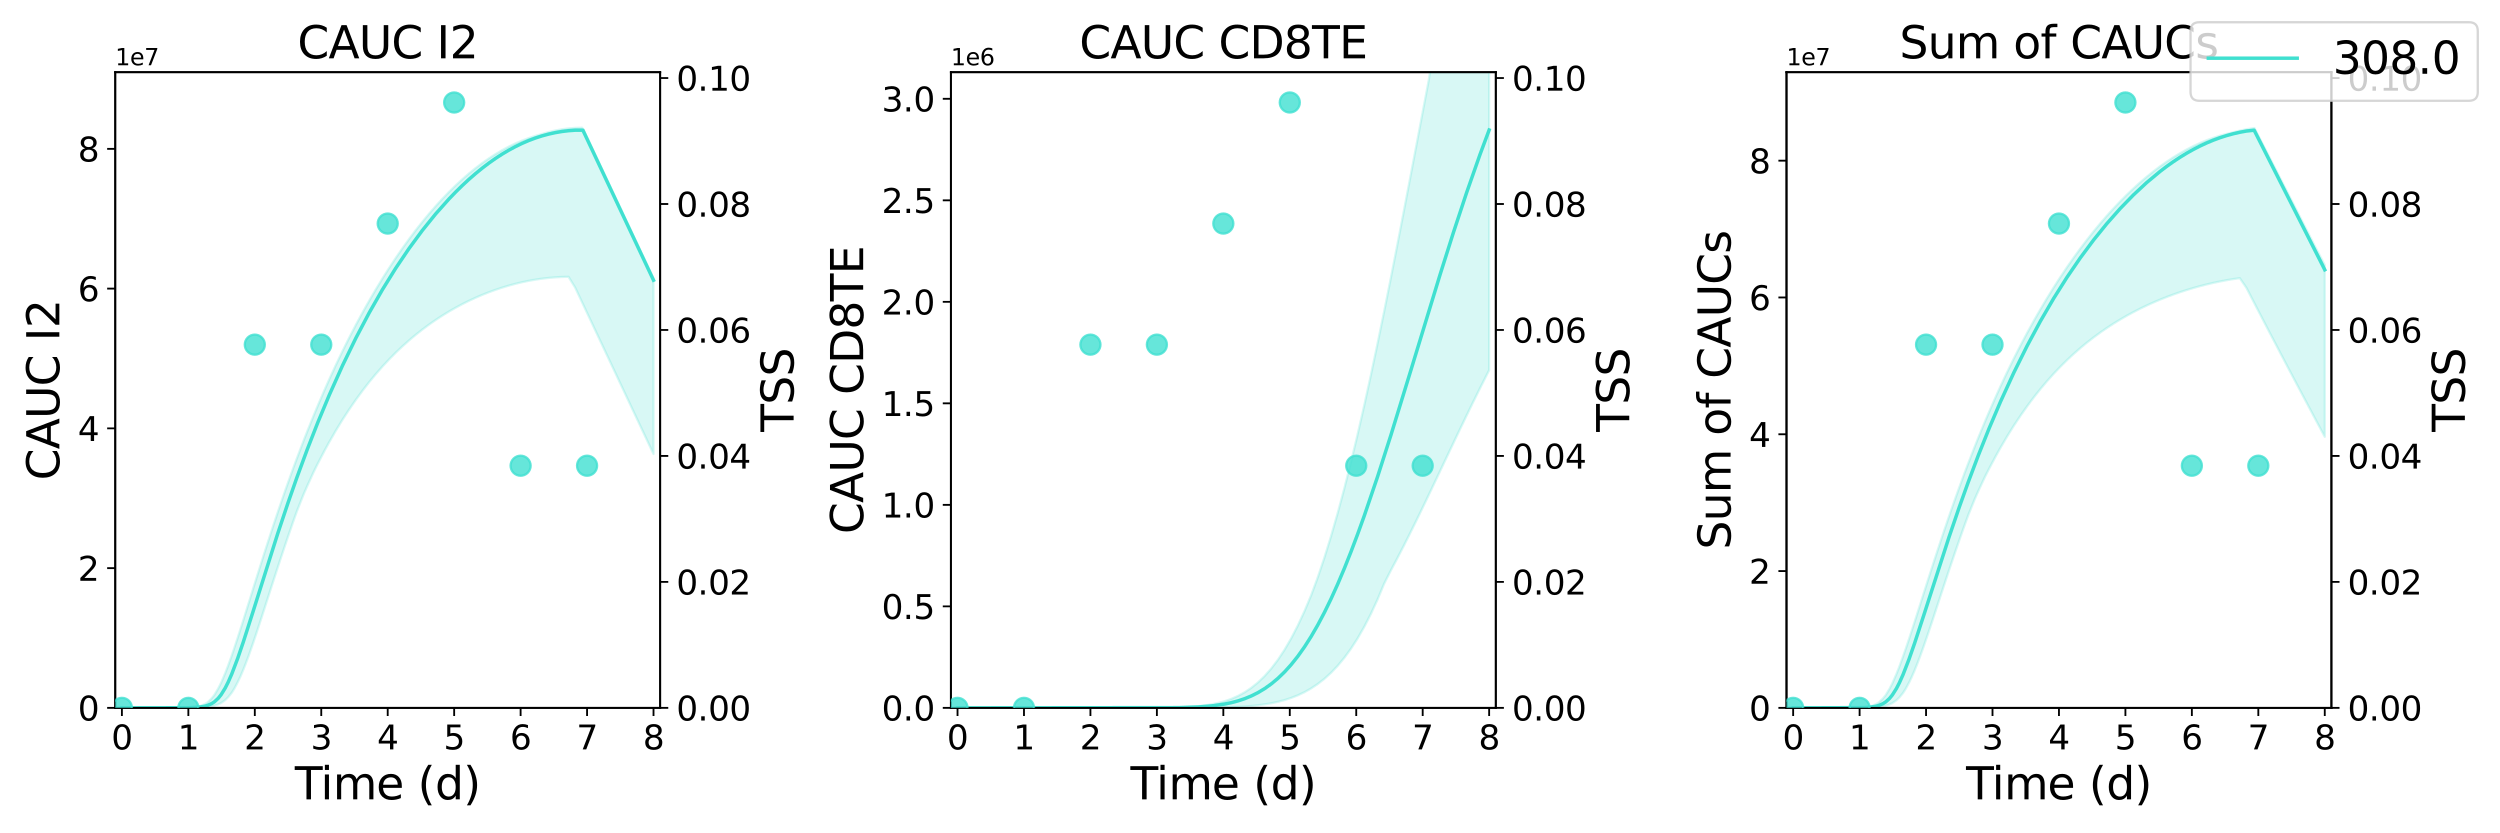 <?xml version="1.0" encoding="utf-8" standalone="no"?>
<!DOCTYPE svg PUBLIC "-//W3C//DTD SVG 1.1//EN"
  "http://www.w3.org/Graphics/SVG/1.1/DTD/svg11.dtd">
<svg xmlns:xlink="http://www.w3.org/1999/xlink" width="1080pt" height="360pt" viewBox="0 0 1080 360" xmlns="http://www.w3.org/2000/svg" version="1.1">
 <defs>
  <style type="text/css">*{stroke-linejoin: round; stroke-linecap: butt}</style>
 </defs>
 <g id="figure_1">
  <g id="patch_1">
   <path d="M 0 360 
L 1080 360 
L 1080 0 
L 0 0 
z
" style="fill: #ffffff"/>
  </g>
  <g id="axes_1">
   <g id="patch_2">
    <path d="M 49.79 305.8 
L 285.19 305.8 
L 285.19 31.2 
L 49.79 31.2 
z
" style="fill: #ffffff"/>
   </g>
   <g id="matplotlib.axis_1">
    <g id="xtick_1">
     <g id="line2d_1">
      <defs>
       <path id="mffce3e9a9f" d="M 0 0 
L 0 3.5 
" style="stroke: #000000; stroke-width: 0.8"/>
      </defs>
      <g>
       <use xlink:href="#mffce3e9a9f" x="52.661" y="305.8" style="stroke: #000000; stroke-width: 0.8"/>
      </g>
     </g>
     <g id="text_1">
      <!-- 0 -->
      <g transform="translate(48.08 323.742) scale(0.144 -0.144)">
       <defs>
        <path id="DejaVuSans-30" d="M 2034 4250 
Q 1547 4250 1301 3770 
Q 1056 3291 1056 2328 
Q 1056 1369 1301 889 
Q 1547 409 2034 409 
Q 2525 409 2770 889 
Q 3016 1369 3016 2328 
Q 3016 3291 2770 3770 
Q 2525 4250 2034 4250 
z
M 2034 4750 
Q 2819 4750 3233 4129 
Q 3647 3509 3647 2328 
Q 3647 1150 3233 529 
Q 2819 -91 2034 -91 
Q 1250 -91 836 529 
Q 422 1150 422 2328 
Q 422 3509 836 4129 
Q 1250 4750 2034 4750 
z
" transform="scale(0.016)"/>
       </defs>
       <use xlink:href="#DejaVuSans-30"/>
      </g>
     </g>
    </g>
    <g id="xtick_2">
     <g id="line2d_2">
      <g>
       <use xlink:href="#mffce3e9a9f" x="81.368" y="305.8" style="stroke: #000000; stroke-width: 0.8"/>
      </g>
     </g>
     <g id="text_2">
      <!-- 1 -->
      <g transform="translate(76.787 323.742) scale(0.144 -0.144)">
       <defs>
        <path id="DejaVuSans-31" d="M 794 531 
L 1825 531 
L 1825 4091 
L 703 3866 
L 703 4441 
L 1819 4666 
L 2450 4666 
L 2450 531 
L 3481 531 
L 3481 0 
L 794 0 
L 794 531 
z
" transform="scale(0.016)"/>
       </defs>
       <use xlink:href="#DejaVuSans-31"/>
      </g>
     </g>
    </g>
    <g id="xtick_3">
     <g id="line2d_3">
      <g>
       <use xlink:href="#mffce3e9a9f" x="110.075" y="305.8" style="stroke: #000000; stroke-width: 0.8"/>
      </g>
     </g>
     <g id="text_3">
      <!-- 2 -->
      <g transform="translate(105.494 323.742) scale(0.144 -0.144)">
       <defs>
        <path id="DejaVuSans-32" d="M 1228 531 
L 3431 531 
L 3431 0 
L 469 0 
L 469 531 
Q 828 903 1448 1529 
Q 2069 2156 2228 2338 
Q 2531 2678 2651 2914 
Q 2772 3150 2772 3378 
Q 2772 3750 2511 3984 
Q 2250 4219 1831 4219 
Q 1534 4219 1204 4116 
Q 875 4013 500 3803 
L 500 4441 
Q 881 4594 1212 4672 
Q 1544 4750 1819 4750 
Q 2544 4750 2975 4387 
Q 3406 4025 3406 3419 
Q 3406 3131 3298 2873 
Q 3191 2616 2906 2266 
Q 2828 2175 2409 1742 
Q 1991 1309 1228 531 
z
" transform="scale(0.016)"/>
       </defs>
       <use xlink:href="#DejaVuSans-32"/>
      </g>
     </g>
    </g>
    <g id="xtick_4">
     <g id="line2d_4">
      <g>
       <use xlink:href="#mffce3e9a9f" x="138.783" y="305.8" style="stroke: #000000; stroke-width: 0.8"/>
      </g>
     </g>
     <g id="text_4">
      <!-- 3 -->
      <g transform="translate(134.202 323.742) scale(0.144 -0.144)">
       <defs>
        <path id="DejaVuSans-33" d="M 2597 2516 
Q 3050 2419 3304 2112 
Q 3559 1806 3559 1356 
Q 3559 666 3084 287 
Q 2609 -91 1734 -91 
Q 1441 -91 1130 -33 
Q 819 25 488 141 
L 488 750 
Q 750 597 1062 519 
Q 1375 441 1716 441 
Q 2309 441 2620 675 
Q 2931 909 2931 1356 
Q 2931 1769 2642 2001 
Q 2353 2234 1838 2234 
L 1294 2234 
L 1294 2753 
L 1863 2753 
Q 2328 2753 2575 2939 
Q 2822 3125 2822 3475 
Q 2822 3834 2567 4026 
Q 2313 4219 1838 4219 
Q 1578 4219 1281 4162 
Q 984 4106 628 3988 
L 628 4550 
Q 988 4650 1302 4700 
Q 1616 4750 1894 4750 
Q 2613 4750 3031 4423 
Q 3450 4097 3450 3541 
Q 3450 3153 3228 2886 
Q 3006 2619 2597 2516 
z
" transform="scale(0.016)"/>
       </defs>
       <use xlink:href="#DejaVuSans-33"/>
      </g>
     </g>
    </g>
    <g id="xtick_5">
     <g id="line2d_5">
      <g>
       <use xlink:href="#mffce3e9a9f" x="167.49" y="305.8" style="stroke: #000000; stroke-width: 0.8"/>
      </g>
     </g>
     <g id="text_5">
      <!-- 4 -->
      <g transform="translate(162.909 323.742) scale(0.144 -0.144)">
       <defs>
        <path id="DejaVuSans-34" d="M 2419 4116 
L 825 1625 
L 2419 1625 
L 2419 4116 
z
M 2253 4666 
L 3047 4666 
L 3047 1625 
L 3713 1625 
L 3713 1100 
L 3047 1100 
L 3047 0 
L 2419 0 
L 2419 1100 
L 313 1100 
L 313 1709 
L 2253 4666 
z
" transform="scale(0.016)"/>
       </defs>
       <use xlink:href="#DejaVuSans-34"/>
      </g>
     </g>
    </g>
    <g id="xtick_6">
     <g id="line2d_6">
      <g>
       <use xlink:href="#mffce3e9a9f" x="196.197" y="305.8" style="stroke: #000000; stroke-width: 0.8"/>
      </g>
     </g>
     <g id="text_6">
      <!-- 5 -->
      <g transform="translate(191.616 323.742) scale(0.144 -0.144)">
       <defs>
        <path id="DejaVuSans-35" d="M 691 4666 
L 3169 4666 
L 3169 4134 
L 1269 4134 
L 1269 2991 
Q 1406 3038 1543 3061 
Q 1681 3084 1819 3084 
Q 2600 3084 3056 2656 
Q 3513 2228 3513 1497 
Q 3513 744 3044 326 
Q 2575 -91 1722 -91 
Q 1428 -91 1123 -41 
Q 819 9 494 109 
L 494 744 
Q 775 591 1075 516 
Q 1375 441 1709 441 
Q 2250 441 2565 725 
Q 2881 1009 2881 1497 
Q 2881 1984 2565 2268 
Q 2250 2553 1709 2553 
Q 1456 2553 1204 2497 
Q 953 2441 691 2322 
L 691 4666 
z
" transform="scale(0.016)"/>
       </defs>
       <use xlink:href="#DejaVuSans-35"/>
      </g>
     </g>
    </g>
    <g id="xtick_7">
     <g id="line2d_7">
      <g>
       <use xlink:href="#mffce3e9a9f" x="224.905" y="305.8" style="stroke: #000000; stroke-width: 0.8"/>
      </g>
     </g>
     <g id="text_7">
      <!-- 6 -->
      <g transform="translate(220.324 323.742) scale(0.144 -0.144)">
       <defs>
        <path id="DejaVuSans-36" d="M 2113 2584 
Q 1688 2584 1439 2293 
Q 1191 2003 1191 1497 
Q 1191 994 1439 701 
Q 1688 409 2113 409 
Q 2538 409 2786 701 
Q 3034 994 3034 1497 
Q 3034 2003 2786 2293 
Q 2538 2584 2113 2584 
z
M 3366 4563 
L 3366 3988 
Q 3128 4100 2886 4159 
Q 2644 4219 2406 4219 
Q 1781 4219 1451 3797 
Q 1122 3375 1075 2522 
Q 1259 2794 1537 2939 
Q 1816 3084 2150 3084 
Q 2853 3084 3261 2657 
Q 3669 2231 3669 1497 
Q 3669 778 3244 343 
Q 2819 -91 2113 -91 
Q 1303 -91 875 529 
Q 447 1150 447 2328 
Q 447 3434 972 4092 
Q 1497 4750 2381 4750 
Q 2619 4750 2861 4703 
Q 3103 4656 3366 4563 
z
" transform="scale(0.016)"/>
       </defs>
       <use xlink:href="#DejaVuSans-36"/>
      </g>
     </g>
    </g>
    <g id="xtick_8">
     <g id="line2d_8">
      <g>
       <use xlink:href="#mffce3e9a9f" x="253.612" y="305.8" style="stroke: #000000; stroke-width: 0.8"/>
      </g>
     </g>
     <g id="text_8">
      <!-- 7 -->
      <g transform="translate(249.031 323.742) scale(0.144 -0.144)">
       <defs>
        <path id="DejaVuSans-37" d="M 525 4666 
L 3525 4666 
L 3525 4397 
L 1831 0 
L 1172 0 
L 2766 4134 
L 525 4134 
L 525 4666 
z
" transform="scale(0.016)"/>
       </defs>
       <use xlink:href="#DejaVuSans-37"/>
      </g>
     </g>
    </g>
    <g id="xtick_9">
     <g id="line2d_9">
      <g>
       <use xlink:href="#mffce3e9a9f" x="282.319" y="305.8" style="stroke: #000000; stroke-width: 0.8"/>
      </g>
     </g>
     <g id="text_9">
      <!-- 8 -->
      <g transform="translate(277.738 323.742) scale(0.144 -0.144)">
       <defs>
        <path id="DejaVuSans-38" d="M 2034 2216 
Q 1584 2216 1326 1975 
Q 1069 1734 1069 1313 
Q 1069 891 1326 650 
Q 1584 409 2034 409 
Q 2484 409 2743 651 
Q 3003 894 3003 1313 
Q 3003 1734 2745 1975 
Q 2488 2216 2034 2216 
z
M 1403 2484 
Q 997 2584 770 2862 
Q 544 3141 544 3541 
Q 544 4100 942 4425 
Q 1341 4750 2034 4750 
Q 2731 4750 3128 4425 
Q 3525 4100 3525 3541 
Q 3525 3141 3298 2862 
Q 3072 2584 2669 2484 
Q 3125 2378 3379 2068 
Q 3634 1759 3634 1313 
Q 3634 634 3220 271 
Q 2806 -91 2034 -91 
Q 1263 -91 848 271 
Q 434 634 434 1313 
Q 434 1759 690 2068 
Q 947 2378 1403 2484 
z
M 1172 3481 
Q 1172 3119 1398 2916 
Q 1625 2713 2034 2713 
Q 2441 2713 2670 2916 
Q 2900 3119 2900 3481 
Q 2900 3844 2670 4047 
Q 2441 4250 2034 4250 
Q 1625 4250 1398 4047 
Q 1172 3844 1172 3481 
z
" transform="scale(0.016)"/>
       </defs>
       <use xlink:href="#DejaVuSans-38"/>
      </g>
     </g>
    </g>
    <g id="text_10">
     <!-- Time (d) -->
     <g transform="translate(127.365 345.325) scale(0.192 -0.192)">
      <defs>
       <path id="DejaVuSans-54" d="M -19 4666 
L 3928 4666 
L 3928 4134 
L 2272 4134 
L 2272 0 
L 1638 0 
L 1638 4134 
L -19 4134 
L -19 4666 
z
" transform="scale(0.016)"/>
       <path id="DejaVuSans-69" d="M 603 3500 
L 1178 3500 
L 1178 0 
L 603 0 
L 603 3500 
z
M 603 4863 
L 1178 4863 
L 1178 4134 
L 603 4134 
L 603 4863 
z
" transform="scale(0.016)"/>
       <path id="DejaVuSans-6d" d="M 3328 2828 
Q 3544 3216 3844 3400 
Q 4144 3584 4550 3584 
Q 5097 3584 5394 3201 
Q 5691 2819 5691 2113 
L 5691 0 
L 5113 0 
L 5113 2094 
Q 5113 2597 4934 2840 
Q 4756 3084 4391 3084 
Q 3944 3084 3684 2787 
Q 3425 2491 3425 1978 
L 3425 0 
L 2847 0 
L 2847 2094 
Q 2847 2600 2669 2842 
Q 2491 3084 2119 3084 
Q 1678 3084 1418 2786 
Q 1159 2488 1159 1978 
L 1159 0 
L 581 0 
L 581 3500 
L 1159 3500 
L 1159 2956 
Q 1356 3278 1631 3431 
Q 1906 3584 2284 3584 
Q 2666 3584 2933 3390 
Q 3200 3197 3328 2828 
z
" transform="scale(0.016)"/>
       <path id="DejaVuSans-65" d="M 3597 1894 
L 3597 1613 
L 953 1613 
Q 991 1019 1311 708 
Q 1631 397 2203 397 
Q 2534 397 2845 478 
Q 3156 559 3463 722 
L 3463 178 
Q 3153 47 2828 -22 
Q 2503 -91 2169 -91 
Q 1331 -91 842 396 
Q 353 884 353 1716 
Q 353 2575 817 3079 
Q 1281 3584 2069 3584 
Q 2775 3584 3186 3129 
Q 3597 2675 3597 1894 
z
M 3022 2063 
Q 3016 2534 2758 2815 
Q 2500 3097 2075 3097 
Q 1594 3097 1305 2825 
Q 1016 2553 972 2059 
L 3022 2063 
z
" transform="scale(0.016)"/>
       <path id="DejaVuSans-20" transform="scale(0.016)"/>
       <path id="DejaVuSans-28" d="M 1984 4856 
Q 1566 4138 1362 3434 
Q 1159 2731 1159 2009 
Q 1159 1288 1364 580 
Q 1569 -128 1984 -844 
L 1484 -844 
Q 1016 -109 783 600 
Q 550 1309 550 2009 
Q 550 2706 781 3412 
Q 1013 4119 1484 4856 
L 1984 4856 
z
" transform="scale(0.016)"/>
       <path id="DejaVuSans-64" d="M 2906 2969 
L 2906 4863 
L 3481 4863 
L 3481 0 
L 2906 0 
L 2906 525 
Q 2725 213 2448 61 
Q 2172 -91 1784 -91 
Q 1150 -91 751 415 
Q 353 922 353 1747 
Q 353 2572 751 3078 
Q 1150 3584 1784 3584 
Q 2172 3584 2448 3432 
Q 2725 3281 2906 2969 
z
M 947 1747 
Q 947 1113 1208 752 
Q 1469 391 1925 391 
Q 2381 391 2643 752 
Q 2906 1113 2906 1747 
Q 2906 2381 2643 2742 
Q 2381 3103 1925 3103 
Q 1469 3103 1208 2742 
Q 947 2381 947 1747 
z
" transform="scale(0.016)"/>
       <path id="DejaVuSans-29" d="M 513 4856 
L 1013 4856 
Q 1481 4119 1714 3412 
Q 1947 2706 1947 2009 
Q 1947 1309 1714 600 
Q 1481 -109 1013 -844 
L 513 -844 
Q 928 -128 1133 580 
Q 1338 1288 1338 2009 
Q 1338 2731 1133 3434 
Q 928 4138 513 4856 
z
" transform="scale(0.016)"/>
      </defs>
      <use xlink:href="#DejaVuSans-54"/>
      <use xlink:href="#DejaVuSans-69" x="57.959"/>
      <use xlink:href="#DejaVuSans-6d" x="85.742"/>
      <use xlink:href="#DejaVuSans-65" x="183.154"/>
      <use xlink:href="#DejaVuSans-20" x="244.678"/>
      <use xlink:href="#DejaVuSans-28" x="276.465"/>
      <use xlink:href="#DejaVuSans-64" x="315.479"/>
      <use xlink:href="#DejaVuSans-29" x="378.955"/>
     </g>
    </g>
   </g>
   <g id="matplotlib.axis_2">
    <g id="ytick_1">
     <g id="line2d_10">
      <defs>
       <path id="m7f14b81710" d="M 0 0 
L -3.5 0 
" style="stroke: #000000; stroke-width: 0.8"/>
      </defs>
      <g>
       <use xlink:href="#m7f14b81710" x="49.79" y="305.8" style="stroke: #000000; stroke-width: 0.8"/>
      </g>
     </g>
     <g id="text_11">
      <!-- 0 -->
      <g transform="translate(33.628 311.271) scale(0.144 -0.144)">
       <use xlink:href="#DejaVuSans-30"/>
      </g>
     </g>
    </g>
    <g id="ytick_2">
     <g id="line2d_11">
      <g>
       <use xlink:href="#m7f14b81710" x="49.79" y="245.427" style="stroke: #000000; stroke-width: 0.8"/>
      </g>
     </g>
     <g id="text_12">
      <!-- 2 -->
      <g transform="translate(33.628 250.898) scale(0.144 -0.144)">
       <use xlink:href="#DejaVuSans-32"/>
      </g>
     </g>
    </g>
    <g id="ytick_3">
     <g id="line2d_12">
      <g>
       <use xlink:href="#m7f14b81710" x="49.79" y="185.054" style="stroke: #000000; stroke-width: 0.8"/>
      </g>
     </g>
     <g id="text_13">
      <!-- 4 -->
      <g transform="translate(33.628 190.525) scale(0.144 -0.144)">
       <use xlink:href="#DejaVuSans-34"/>
      </g>
     </g>
    </g>
    <g id="ytick_4">
     <g id="line2d_13">
      <g>
       <use xlink:href="#m7f14b81710" x="49.79" y="124.681" style="stroke: #000000; stroke-width: 0.8"/>
      </g>
     </g>
     <g id="text_14">
      <!-- 6 -->
      <g transform="translate(33.628 130.152) scale(0.144 -0.144)">
       <use xlink:href="#DejaVuSans-36"/>
      </g>
     </g>
    </g>
    <g id="ytick_5">
     <g id="line2d_14">
      <g>
       <use xlink:href="#m7f14b81710" x="49.79" y="64.308" style="stroke: #000000; stroke-width: 0.8"/>
      </g>
     </g>
     <g id="text_15">
      <!-- 8 -->
      <g transform="translate(33.628 69.779) scale(0.144 -0.144)">
       <use xlink:href="#DejaVuSans-38"/>
      </g>
     </g>
    </g>
    <g id="text_16">
     <!-- CAUC I2 -->
     <g transform="translate(25.635 207.491) rotate(-90) scale(0.192 -0.192)">
      <defs>
       <path id="DejaVuSans-43" d="M 4122 4306 
L 4122 3641 
Q 3803 3938 3442 4084 
Q 3081 4231 2675 4231 
Q 1875 4231 1450 3742 
Q 1025 3253 1025 2328 
Q 1025 1406 1450 917 
Q 1875 428 2675 428 
Q 3081 428 3442 575 
Q 3803 722 4122 1019 
L 4122 359 
Q 3791 134 3420 21 
Q 3050 -91 2638 -91 
Q 1578 -91 968 557 
Q 359 1206 359 2328 
Q 359 3453 968 4101 
Q 1578 4750 2638 4750 
Q 3056 4750 3426 4639 
Q 3797 4528 4122 4306 
z
" transform="scale(0.016)"/>
       <path id="DejaVuSans-41" d="M 2188 4044 
L 1331 1722 
L 3047 1722 
L 2188 4044 
z
M 1831 4666 
L 2547 4666 
L 4325 0 
L 3669 0 
L 3244 1197 
L 1141 1197 
L 716 0 
L 50 0 
L 1831 4666 
z
" transform="scale(0.016)"/>
       <path id="DejaVuSans-55" d="M 556 4666 
L 1191 4666 
L 1191 1831 
Q 1191 1081 1462 751 
Q 1734 422 2344 422 
Q 2950 422 3222 751 
Q 3494 1081 3494 1831 
L 3494 4666 
L 4128 4666 
L 4128 1753 
Q 4128 841 3676 375 
Q 3225 -91 2344 -91 
Q 1459 -91 1007 375 
Q 556 841 556 1753 
L 556 4666 
z
" transform="scale(0.016)"/>
       <path id="DejaVuSans-49" d="M 628 4666 
L 1259 4666 
L 1259 0 
L 628 0 
L 628 4666 
z
" transform="scale(0.016)"/>
      </defs>
      <use xlink:href="#DejaVuSans-43"/>
      <use xlink:href="#DejaVuSans-41" x="69.824"/>
      <use xlink:href="#DejaVuSans-55" x="138.232"/>
      <use xlink:href="#DejaVuSans-43" x="211.426"/>
      <use xlink:href="#DejaVuSans-20" x="281.25"/>
      <use xlink:href="#DejaVuSans-49" x="313.037"/>
      <use xlink:href="#DejaVuSans-32" x="342.529"/>
     </g>
    </g>
    <g id="text_17">
     <!-- 1e7 -->
     <g transform="translate(49.79 28.2) scale(0.1 -0.1)">
      <use xlink:href="#DejaVuSans-31"/>
      <use xlink:href="#DejaVuSans-65" x="63.623"/>
      <use xlink:href="#DejaVuSans-37" x="125.146"/>
     </g>
    </g>
   </g>
   <g id="patch_3">
    <path d="M 49.79 305.8 
L 49.79 31.2 
" style="fill: none; stroke: #000000; stroke-width: 0.8; stroke-linejoin: miter; stroke-linecap: square"/>
   </g>
   <g id="patch_4">
    <path d="M 285.19 305.8 
L 285.19 31.2 
" style="fill: none; stroke: #000000; stroke-width: 0.8; stroke-linejoin: miter; stroke-linecap: square"/>
   </g>
   <g id="patch_5">
    <path d="M 49.79 305.8 
L 285.19 305.8 
" style="fill: none; stroke: #000000; stroke-width: 0.8; stroke-linejoin: miter; stroke-linecap: square"/>
   </g>
   <g id="patch_6">
    <path d="M 49.79 31.2 
L 285.19 31.2 
" style="fill: none; stroke: #000000; stroke-width: 0.8; stroke-linejoin: miter; stroke-linecap: square"/>
   </g>
   <g id="text_18">
    <!-- CAUC I2 -->
    <g transform="translate(128.499 25.2) scale(0.192 -0.192)">
     <use xlink:href="#DejaVuSans-43"/>
     <use xlink:href="#DejaVuSans-41" x="69.824"/>
     <use xlink:href="#DejaVuSans-55" x="138.232"/>
     <use xlink:href="#DejaVuSans-43" x="211.426"/>
     <use xlink:href="#DejaVuSans-20" x="281.25"/>
     <use xlink:href="#DejaVuSans-49" x="313.037"/>
     <use xlink:href="#DejaVuSans-32" x="342.529"/>
    </g>
   </g>
   <g id="PolyCollection_1">
    <defs>
     <path id="mb4ec1e6844" d="M 52.661 -54.2 
L 52.661 -54.2 
L 52.661 -54.2 
L 52.666 -54.2 
L 52.716 -54.2 
L 52.896 -54.2 
L 53.03 -54.2 
L 53.491 -54.2 
L 53.841 -54.2 
L 55.022 -54.2 
L 55.586 -54.2 
L 57.185 -54.2 
L 57.873 -54.2 
L 59.375 -54.2 
L 60.185 -54.2 
L 61.753 -54.2 
L 62.654 -54.2 
L 64.217 -54.2 
L 65.195 -54.2 
L 66.768 -54.2 
L 67.805 -54.2 
L 69.378 -54.201 
L 70.46 -54.201 
L 72.031 -54.202 
L 73.147 -54.202 
L 74.868 -54.204 
L 75.965 -54.206 
L 77.472 -54.209 
L 78.611 -54.213 
L 80.252 -54.222 
L 81.385 -54.231 
L 82.918 -54.249 
L 84.079 -54.271 
L 85.737 -54.316 
L 86.895 -54.37 
L 88.489 -54.47 
L 89.688 -54.592 
L 91.432 -54.852 
L 92.641 -55.143 
L 94.277 -55.685 
L 95.515 -56.304 
L 97.29 -57.552 
L 98.557 -58.806 
L 100.109 -60.743 
L 101.319 -62.669 
L 102.717 -65.338 
L 103.88 -67.795 
L 105.083 -70.633 
L 106.286 -73.668 
L 107.331 -76.489 
L 108.389 -79.466 
L 109.194 -81.781 
L 109.968 -84.069 
L 110.623 -86.018 
L 111.296 -88.055 
L 111.838 -89.703 
L 112.328 -91.208 
L 112.819 -92.712 
L 113.217 -93.942 
L 113.667 -95.336 
L 114.933 -99.268 
L 115.509 -101.061 
L 117.004 -105.706 
L 117.762 -108.057 
L 119.974 -114.862 
L 121.016 -118.031 
L 123.198 -124.577 
L 124.422 -128.181 
L 126.845 -135.184 
L 128.246 -139.12 
L 131.117 -146.367 
L 132.667 -149.911 
L 135.538 -156.206 
L 137.309 -159.755 
L 140.18 -165.28 
L 142.256 -169.065 
L 145.127 -174.045 
L 147.997 -178.741 
L 150.868 -183.144 
L 153.739 -187.309 
L 156.61 -191.23 
L 159.48 -194.923 
L 162.351 -198.399 
L 165.222 -201.672 
L 168.093 -204.752 
L 170.963 -207.652 
L 173.834 -210.38 
L 176.705 -212.946 
L 179.576 -215.36 
L 182.446 -217.63 
L 185.317 -219.762 
L 188.188 -221.764 
L 191.058 -223.643 
L 193.929 -225.404 
L 196.8 -227.051 
L 199.671 -228.591 
L 202.541 -230.026 
L 205.412 -231.36 
L 208.283 -232.597 
L 211.154 -233.738 
L 214.024 -234.787 
L 216.895 -235.743 
L 219.766 -236.61 
L 222.636 -237.387 
L 225.507 -238.075 
L 228.378 -238.674 
L 231.249 -239.186 
L 234.119 -239.608 
L 236.99 -239.942 
L 239.861 -240.187 
L 242.732 -240.342 
L 245.602 -240.416 
L 248.473 -235.77 
L 251.344 -229.672 
L 251.459 -229.428 
L 251.688 -228.941 
L 251.756 -228.796 
L 251.76 -228.788 
L 251.76 -228.787 
L 251.762 -228.784 
L 251.765 -228.778 
L 251.766 -228.776 
L 251.767 -228.774 
L 251.767 -228.774 
L 251.767 -228.774 
L 251.767 -228.773 
L 251.767 -228.773 
L 251.767 -228.772 
L 251.768 -228.772 
L 251.768 -228.772 
L 251.768 -228.771 
L 251.768 -228.77 
L 251.769 -228.77 
L 251.771 -228.765 
L 251.774 -228.758 
L 251.785 -228.736 
L 251.814 -228.673 
L 251.935 -228.416 
L 252.056 -228.16 
L 252.292 -227.658 
L 252.528 -227.156 
L 252.851 -226.471 
L 253.174 -225.785 
L 253.551 -224.983 
L 253.939 -224.16 
L 254.367 -223.25 
L 254.807 -222.317 
L 255.409 -221.038 
L 256.239 -219.275 
L 258.263 -214.975 
L 261.134 -208.877 
L 264.005 -202.78 
L 266.875 -196.682 
L 269.746 -190.584 
L 272.617 -184.487 
L 275.488 -178.389 
L 278.358 -172.291 
L 281.229 -166.194 
L 282.319 -163.878 
L 282.319 -239.734 
L 282.319 -239.734 
L 281.229 -242.05 
L 278.358 -248.147 
L 275.488 -254.245 
L 272.617 -260.343 
L 269.746 -266.44 
L 266.875 -272.538 
L 264.005 -278.636 
L 261.134 -284.733 
L 258.263 -290.831 
L 256.239 -295.131 
L 255.409 -296.894 
L 254.807 -298.173 
L 254.367 -299.107 
L 253.939 -300.017 
L 253.551 -300.839 
L 253.174 -301.641 
L 252.851 -302.327 
L 252.528 -303.013 
L 252.292 -303.514 
L 252.056 -304.016 
L 251.935 -304.272 
L 251.814 -304.295 
L 251.785 -304.295 
L 251.774 -304.295 
L 251.771 -304.295 
L 251.769 -304.295 
L 251.768 -304.295 
L 251.768 -304.295 
L 251.768 -304.295 
L 251.768 -304.295 
L 251.767 -304.295 
L 251.767 -304.295 
L 251.767 -304.295 
L 251.767 -304.295 
L 251.767 -304.295 
L 251.767 -304.295 
L 251.766 -304.295 
L 251.765 -304.295 
L 251.762 -304.295 
L 251.76 -304.295 
L 251.76 -304.295 
L 251.756 -304.295 
L 251.688 -304.383 
L 251.459 -304.835 
L 251.344 -304.835 
L 248.473 -304.745 
L 245.602 -304.521 
L 242.732 -304.148 
L 239.861 -303.624 
L 236.99 -302.947 
L 234.119 -302.115 
L 231.249 -301.276 
L 228.378 -300.331 
L 225.507 -299.249 
L 222.636 -298.02 
L 219.766 -296.636 
L 216.895 -295.095 
L 214.024 -293.396 
L 211.154 -291.538 
L 208.283 -289.522 
L 205.412 -287.346 
L 202.541 -285.01 
L 199.671 -282.514 
L 196.8 -279.858 
L 193.929 -277.041 
L 191.058 -274.062 
L 188.188 -270.921 
L 185.317 -267.616 
L 182.446 -264.145 
L 179.576 -260.506 
L 176.705 -256.697 
L 173.834 -252.714 
L 170.963 -248.554 
L 168.093 -244.212 
L 165.222 -239.683 
L 162.351 -234.962 
L 159.48 -230.057 
L 156.61 -224.959 
L 153.739 -219.649 
L 150.868 -214.119 
L 147.997 -208.363 
L 145.127 -202.372 
L 142.256 -196.143 
L 140.18 -191.476 
L 137.309 -184.808 
L 135.538 -180.554 
L 132.667 -173.449 
L 131.117 -169.493 
L 128.246 -161.954 
L 126.845 -158.171 
L 124.422 -151.464 
L 123.198 -147.996 
L 121.016 -141.685 
L 119.974 -138.623 
L 117.762 -131.989 
L 117.004 -129.693 
L 115.509 -125.09 
L 114.933 -123.303 
L 113.667 -119.353 
L 113.217 -117.936 
L 112.819 -116.676 
L 112.328 -115.124 
L 111.838 -113.572 
L 111.296 -111.853 
L 110.623 -109.704 
L 109.968 -107.609 
L 109.194 -105.13 
L 108.389 -102.544 
L 107.331 -99.149 
L 106.286 -95.801 
L 105.083 -91.97 
L 103.88 -88.177 
L 102.717 -84.563 
L 101.319 -80.323 
L 100.109 -76.774 
L 98.557 -72.446 
L 97.29 -69.168 
L 95.515 -65.016 
L 94.277 -62.589 
L 92.641 -59.821 
L 91.432 -58.296 
L 89.688 -56.596 
L 88.489 -55.871 
L 86.895 -55.151 
L 85.737 -54.849 
L 84.079 -54.55 
L 82.918 -54.435 
L 81.385 -54.331 
L 80.252 -54.288 
L 78.611 -54.248 
L 77.472 -54.231 
L 75.965 -54.218 
L 74.868 -54.212 
L 73.147 -54.207 
L 72.031 -54.204 
L 70.46 -54.202 
L 69.378 -54.202 
L 67.805 -54.201 
L 66.768 -54.201 
L 65.195 -54.2 
L 64.217 -54.2 
L 62.654 -54.2 
L 61.753 -54.2 
L 60.185 -54.2 
L 59.375 -54.2 
L 57.873 -54.2 
L 57.185 -54.2 
L 55.586 -54.2 
L 55.022 -54.2 
L 53.841 -54.2 
L 53.491 -54.2 
L 53.03 -54.2 
L 52.896 -54.2 
L 52.716 -54.2 
L 52.666 -54.2 
L 52.661 -54.2 
L 52.661 -54.2 
z
" style="stroke: #40e0d0; stroke-opacity: 0.2"/>
    </defs>
    <g clip-path="url(#p04681ad7b4)">
     <use xlink:href="#mb4ec1e6844" x="0" y="360" style="fill: #40e0d0; fill-opacity: 0.2; stroke: #40e0d0; stroke-opacity: 0.2"/>
    </g>
   </g>
   <g id="line2d_15">
    <path d="M 52.661 305.8 
L 81.385 305.733 
L 85.737 305.509 
L 88.489 305.077 
L 89.688 304.738 
L 91.432 303.966 
L 92.641 303.175 
L 94.277 301.655 
L 95.515 300.107 
L 97.29 297.236 
L 98.557 294.726 
L 100.109 291.19 
L 102.717 284.327 
L 105.083 277.414 
L 109.194 264.589 
L 119.974 230.515 
L 124.422 217.223 
L 128.246 206.317 
L 132.667 194.335 
L 137.309 182.475 
L 142.256 170.626 
L 147.997 157.843 
L 153.739 146.038 
L 159.48 135.144 
L 165.222 125.098 
L 170.963 115.846 
L 176.705 107.342 
L 182.446 99.546 
L 188.188 92.432 
L 193.929 85.979 
L 196.8 82.996 
L 199.671 80.174 
L 202.541 77.513 
L 205.412 75.012 
L 208.283 72.67 
L 211.154 70.488 
L 214.024 68.465 
L 216.895 66.601 
L 219.766 64.896 
L 222.636 63.348 
L 225.507 61.957 
L 228.378 60.722 
L 231.249 59.641 
L 234.119 58.712 
L 236.99 57.933 
L 239.861 57.3 
L 242.732 56.811 
L 245.602 56.461 
L 248.473 56.248 
L 251.814 56.256 
L 282.319 121.051 
L 282.319 121.051 
" clip-path="url(#p04681ad7b4)" style="fill: none; stroke: #40e0d0; stroke-width: 1.5; stroke-linecap: square"/>
   </g>
  </g>
  <g id="axes_2">
   <g id="patch_7">
    <path d="M 410.78 305.8 
L 646.18 305.8 
L 646.18 31.2 
L 410.78 31.2 
z
" style="fill: #ffffff"/>
   </g>
   <g id="matplotlib.axis_3">
    <g id="xtick_10">
     <g id="line2d_16">
      <g>
       <use xlink:href="#mffce3e9a9f" x="413.651" y="305.8" style="stroke: #000000; stroke-width: 0.8"/>
      </g>
     </g>
     <g id="text_19">
      <!-- 0 -->
      <g transform="translate(409.07 323.742) scale(0.144 -0.144)">
       <use xlink:href="#DejaVuSans-30"/>
      </g>
     </g>
    </g>
    <g id="xtick_11">
     <g id="line2d_17">
      <g>
       <use xlink:href="#mffce3e9a9f" x="442.358" y="305.8" style="stroke: #000000; stroke-width: 0.8"/>
      </g>
     </g>
     <g id="text_20">
      <!-- 1 -->
      <g transform="translate(437.777 323.742) scale(0.144 -0.144)">
       <use xlink:href="#DejaVuSans-31"/>
      </g>
     </g>
    </g>
    <g id="xtick_12">
     <g id="line2d_18">
      <g>
       <use xlink:href="#mffce3e9a9f" x="471.065" y="305.8" style="stroke: #000000; stroke-width: 0.8"/>
      </g>
     </g>
     <g id="text_21">
      <!-- 2 -->
      <g transform="translate(466.484 323.742) scale(0.144 -0.144)">
       <use xlink:href="#DejaVuSans-32"/>
      </g>
     </g>
    </g>
    <g id="xtick_13">
     <g id="line2d_19">
      <g>
       <use xlink:href="#mffce3e9a9f" x="499.773" y="305.8" style="stroke: #000000; stroke-width: 0.8"/>
      </g>
     </g>
     <g id="text_22">
      <!-- 3 -->
      <g transform="translate(495.192 323.742) scale(0.144 -0.144)">
       <use xlink:href="#DejaVuSans-33"/>
      </g>
     </g>
    </g>
    <g id="xtick_14">
     <g id="line2d_20">
      <g>
       <use xlink:href="#mffce3e9a9f" x="528.48" y="305.8" style="stroke: #000000; stroke-width: 0.8"/>
      </g>
     </g>
     <g id="text_23">
      <!-- 4 -->
      <g transform="translate(523.899 323.742) scale(0.144 -0.144)">
       <use xlink:href="#DejaVuSans-34"/>
      </g>
     </g>
    </g>
    <g id="xtick_15">
     <g id="line2d_21">
      <g>
       <use xlink:href="#mffce3e9a9f" x="557.187" y="305.8" style="stroke: #000000; stroke-width: 0.8"/>
      </g>
     </g>
     <g id="text_24">
      <!-- 5 -->
      <g transform="translate(552.606 323.742) scale(0.144 -0.144)">
       <use xlink:href="#DejaVuSans-35"/>
      </g>
     </g>
    </g>
    <g id="xtick_16">
     <g id="line2d_22">
      <g>
       <use xlink:href="#mffce3e9a9f" x="585.895" y="305.8" style="stroke: #000000; stroke-width: 0.8"/>
      </g>
     </g>
     <g id="text_25">
      <!-- 6 -->
      <g transform="translate(581.314 323.742) scale(0.144 -0.144)">
       <use xlink:href="#DejaVuSans-36"/>
      </g>
     </g>
    </g>
    <g id="xtick_17">
     <g id="line2d_23">
      <g>
       <use xlink:href="#mffce3e9a9f" x="614.602" y="305.8" style="stroke: #000000; stroke-width: 0.8"/>
      </g>
     </g>
     <g id="text_26">
      <!-- 7 -->
      <g transform="translate(610.021 323.742) scale(0.144 -0.144)">
       <use xlink:href="#DejaVuSans-37"/>
      </g>
     </g>
    </g>
    <g id="xtick_18">
     <g id="line2d_24">
      <g>
       <use xlink:href="#mffce3e9a9f" x="643.309" y="305.8" style="stroke: #000000; stroke-width: 0.8"/>
      </g>
     </g>
     <g id="text_27">
      <!-- 8 -->
      <g transform="translate(638.728 323.742) scale(0.144 -0.144)">
       <use xlink:href="#DejaVuSans-38"/>
      </g>
     </g>
    </g>
    <g id="text_28">
     <!-- Time (d) -->
     <g transform="translate(488.355 345.325) scale(0.192 -0.192)">
      <use xlink:href="#DejaVuSans-54"/>
      <use xlink:href="#DejaVuSans-69" x="57.959"/>
      <use xlink:href="#DejaVuSans-6d" x="85.742"/>
      <use xlink:href="#DejaVuSans-65" x="183.154"/>
      <use xlink:href="#DejaVuSans-20" x="244.678"/>
      <use xlink:href="#DejaVuSans-28" x="276.465"/>
      <use xlink:href="#DejaVuSans-64" x="315.479"/>
      <use xlink:href="#DejaVuSans-29" x="378.955"/>
     </g>
    </g>
   </g>
   <g id="matplotlib.axis_4">
    <g id="ytick_6">
     <g id="line2d_25">
      <g>
       <use xlink:href="#m7f14b81710" x="410.78" y="305.8" style="stroke: #000000; stroke-width: 0.8"/>
      </g>
     </g>
     <g id="text_29">
      <!-- 0.0 -->
      <g transform="translate(380.88 311.271) scale(0.144 -0.144)">
       <defs>
        <path id="DejaVuSans-2e" d="M 684 794 
L 1344 794 
L 1344 0 
L 684 0 
L 684 794 
z
" transform="scale(0.016)"/>
       </defs>
       <use xlink:href="#DejaVuSans-30"/>
       <use xlink:href="#DejaVuSans-2e" x="63.623"/>
       <use xlink:href="#DejaVuSans-30" x="95.41"/>
      </g>
     </g>
    </g>
    <g id="ytick_7">
     <g id="line2d_26">
      <g>
       <use xlink:href="#m7f14b81710" x="410.78" y="261.948" style="stroke: #000000; stroke-width: 0.8"/>
      </g>
     </g>
     <g id="text_30">
      <!-- 0.5 -->
      <g transform="translate(380.88 267.419) scale(0.144 -0.144)">
       <use xlink:href="#DejaVuSans-30"/>
       <use xlink:href="#DejaVuSans-2e" x="63.623"/>
       <use xlink:href="#DejaVuSans-35" x="95.41"/>
      </g>
     </g>
    </g>
    <g id="ytick_8">
     <g id="line2d_27">
      <g>
       <use xlink:href="#m7f14b81710" x="410.78" y="218.097" style="stroke: #000000; stroke-width: 0.8"/>
      </g>
     </g>
     <g id="text_31">
      <!-- 1.0 -->
      <g transform="translate(380.88 223.567) scale(0.144 -0.144)">
       <use xlink:href="#DejaVuSans-31"/>
       <use xlink:href="#DejaVuSans-2e" x="63.623"/>
       <use xlink:href="#DejaVuSans-30" x="95.41"/>
      </g>
     </g>
    </g>
    <g id="ytick_9">
     <g id="line2d_28">
      <g>
       <use xlink:href="#m7f14b81710" x="410.78" y="174.245" style="stroke: #000000; stroke-width: 0.8"/>
      </g>
     </g>
     <g id="text_32">
      <!-- 1.5 -->
      <g transform="translate(380.88 179.716) scale(0.144 -0.144)">
       <use xlink:href="#DejaVuSans-31"/>
       <use xlink:href="#DejaVuSans-2e" x="63.623"/>
       <use xlink:href="#DejaVuSans-35" x="95.41"/>
      </g>
     </g>
    </g>
    <g id="ytick_10">
     <g id="line2d_29">
      <g>
       <use xlink:href="#m7f14b81710" x="410.78" y="130.393" style="stroke: #000000; stroke-width: 0.8"/>
      </g>
     </g>
     <g id="text_33">
      <!-- 2.0 -->
      <g transform="translate(380.88 135.864) scale(0.144 -0.144)">
       <use xlink:href="#DejaVuSans-32"/>
       <use xlink:href="#DejaVuSans-2e" x="63.623"/>
       <use xlink:href="#DejaVuSans-30" x="95.41"/>
      </g>
     </g>
    </g>
    <g id="ytick_11">
     <g id="line2d_30">
      <g>
       <use xlink:href="#m7f14b81710" x="410.78" y="86.541" style="stroke: #000000; stroke-width: 0.8"/>
      </g>
     </g>
     <g id="text_34">
      <!-- 2.5 -->
      <g transform="translate(380.88 92.012) scale(0.144 -0.144)">
       <use xlink:href="#DejaVuSans-32"/>
       <use xlink:href="#DejaVuSans-2e" x="63.623"/>
       <use xlink:href="#DejaVuSans-35" x="95.41"/>
      </g>
     </g>
    </g>
    <g id="ytick_12">
     <g id="line2d_31">
      <g>
       <use xlink:href="#m7f14b81710" x="410.78" y="42.69" style="stroke: #000000; stroke-width: 0.8"/>
      </g>
     </g>
     <g id="text_35">
      <!-- 3.0 -->
      <g transform="translate(380.88 48.16) scale(0.144 -0.144)">
       <use xlink:href="#DejaVuSans-33"/>
       <use xlink:href="#DejaVuSans-2e" x="63.623"/>
       <use xlink:href="#DejaVuSans-30" x="95.41"/>
      </g>
     </g>
    </g>
    <g id="text_36">
     <!-- CAUC CD8TE -->
     <g transform="translate(372.887 230.684) rotate(-90) scale(0.192 -0.192)">
      <defs>
       <path id="DejaVuSans-44" d="M 1259 4147 
L 1259 519 
L 2022 519 
Q 2988 519 3436 956 
Q 3884 1394 3884 2338 
Q 3884 3275 3436 3711 
Q 2988 4147 2022 4147 
L 1259 4147 
z
M 628 4666 
L 1925 4666 
Q 3281 4666 3915 4102 
Q 4550 3538 4550 2338 
Q 4550 1131 3912 565 
Q 3275 0 1925 0 
L 628 0 
L 628 4666 
z
" transform="scale(0.016)"/>
       <path id="DejaVuSans-45" d="M 628 4666 
L 3578 4666 
L 3578 4134 
L 1259 4134 
L 1259 2753 
L 3481 2753 
L 3481 2222 
L 1259 2222 
L 1259 531 
L 3634 531 
L 3634 0 
L 628 0 
L 628 4666 
z
" transform="scale(0.016)"/>
      </defs>
      <use xlink:href="#DejaVuSans-43"/>
      <use xlink:href="#DejaVuSans-41" x="69.824"/>
      <use xlink:href="#DejaVuSans-55" x="138.232"/>
      <use xlink:href="#DejaVuSans-43" x="211.426"/>
      <use xlink:href="#DejaVuSans-20" x="281.25"/>
      <use xlink:href="#DejaVuSans-43" x="313.037"/>
      <use xlink:href="#DejaVuSans-44" x="382.861"/>
      <use xlink:href="#DejaVuSans-38" x="459.863"/>
      <use xlink:href="#DejaVuSans-54" x="523.486"/>
      <use xlink:href="#DejaVuSans-45" x="584.57"/>
     </g>
    </g>
    <g id="text_37">
     <!-- 1e6 -->
     <g transform="translate(410.78 28.2) scale(0.1 -0.1)">
      <use xlink:href="#DejaVuSans-31"/>
      <use xlink:href="#DejaVuSans-65" x="63.623"/>
      <use xlink:href="#DejaVuSans-36" x="125.146"/>
     </g>
    </g>
   </g>
   <g id="patch_8">
    <path d="M 410.78 305.8 
L 410.78 31.2 
" style="fill: none; stroke: #000000; stroke-width: 0.8; stroke-linejoin: miter; stroke-linecap: square"/>
   </g>
   <g id="patch_9">
    <path d="M 646.18 305.8 
L 646.18 31.2 
" style="fill: none; stroke: #000000; stroke-width: 0.8; stroke-linejoin: miter; stroke-linecap: square"/>
   </g>
   <g id="patch_10">
    <path d="M 410.78 305.8 
L 646.18 305.8 
" style="fill: none; stroke: #000000; stroke-width: 0.8; stroke-linejoin: miter; stroke-linecap: square"/>
   </g>
   <g id="patch_11">
    <path d="M 410.78 31.2 
L 646.18 31.2 
" style="fill: none; stroke: #000000; stroke-width: 0.8; stroke-linejoin: miter; stroke-linecap: square"/>
   </g>
   <g id="text_38">
    <!-- CAUC CD8TE -->
    <g transform="translate(466.296 25.2) scale(0.192 -0.192)">
     <use xlink:href="#DejaVuSans-43"/>
     <use xlink:href="#DejaVuSans-41" x="69.824"/>
     <use xlink:href="#DejaVuSans-55" x="138.232"/>
     <use xlink:href="#DejaVuSans-43" x="211.426"/>
     <use xlink:href="#DejaVuSans-20" x="281.25"/>
     <use xlink:href="#DejaVuSans-43" x="313.037"/>
     <use xlink:href="#DejaVuSans-44" x="382.861"/>
     <use xlink:href="#DejaVuSans-38" x="459.863"/>
     <use xlink:href="#DejaVuSans-54" x="523.486"/>
     <use xlink:href="#DejaVuSans-45" x="584.57"/>
    </g>
   </g>
   <g id="PolyCollection_2">
    <path d="M 413.651 305.8 
L 413.651 305.8 
L 413.651 305.8 
L 413.656 305.8 
L 413.706 305.8 
L 413.886 305.8 
L 414.02 305.8 
L 414.481 305.8 
L 414.831 305.8 
L 416.012 305.8 
L 416.576 305.8 
L 418.175 305.8 
L 418.863 305.8 
L 420.365 305.8 
L 421.175 305.8 
L 422.743 305.8 
L 423.644 305.8 
L 425.207 305.8 
L 426.185 305.8 
L 427.758 305.8 
L 428.795 305.8 
L 430.368 305.8 
L 431.45 305.8 
L 433.021 305.8 
L 434.137 305.8 
L 435.858 305.8 
L 436.955 305.8 
L 438.462 305.8 
L 439.601 305.8 
L 441.242 305.8 
L 442.375 305.8 
L 443.908 305.8 
L 445.069 305.8 
L 446.727 305.8 
L 447.885 305.8 
L 449.479 305.8 
L 450.678 305.8 
L 452.422 305.8 
L 453.631 305.8 
L 455.267 305.8 
L 456.505 305.8 
L 458.28 305.8 
L 459.547 305.8 
L 461.099 305.8 
L 462.309 305.8 
L 463.707 305.8 
L 464.87 305.8 
L 466.073 305.8 
L 467.276 305.8 
L 468.321 305.8 
L 469.379 305.8 
L 470.184 305.8 
L 470.958 305.8 
L 471.613 305.8 
L 472.286 305.8 
L 472.828 305.8 
L 473.318 305.8 
L 473.809 305.8 
L 474.207 305.8 
L 474.657 305.8 
L 475.923 305.8 
L 476.499 305.8 
L 477.994 305.8 
L 478.752 305.8 
L 480.964 305.8 
L 482.006 305.8 
L 484.188 305.8 
L 485.412 305.8 
L 487.835 305.8 
L 489.236 305.8 
L 492.107 305.8 
L 493.657 305.8 
L 496.528 305.799 
L 498.299 305.799 
L 501.17 305.798 
L 503.246 305.797 
L 506.117 305.795 
L 508.987 305.792 
L 511.858 305.786 
L 514.729 305.777 
L 517.6 305.762 
L 520.47 305.741 
L 523.341 305.709 
L 526.212 305.662 
L 529.083 305.595 
L 531.953 305.503 
L 534.824 305.375 
L 537.695 305.202 
L 540.566 304.973 
L 543.436 304.671 
L 546.307 304.282 
L 549.178 303.796 
L 552.048 303.187 
L 554.919 302.432 
L 557.79 301.504 
L 560.661 300.377 
L 563.531 299.02 
L 566.402 297.402 
L 569.273 295.488 
L 572.144 293.243 
L 575.014 290.632 
L 577.885 287.616 
L 580.756 284.158 
L 583.626 280.221 
L 586.497 275.768 
L 589.368 270.762 
L 592.239 265.17 
L 595.109 258.96 
L 597.98 252.1 
L 600.851 246.421 
L 603.722 241.028 
L 606.592 235.468 
L 609.463 229.765 
L 612.334 223.94 
L 612.449 223.707 
L 612.678 223.24 
L 612.746 223.1 
L 612.75 223.092 
L 612.75 223.091 
L 612.752 223.088 
L 612.755 223.083 
L 612.756 223.08 
L 612.757 223.079 
L 612.757 223.079 
L 612.757 223.079 
L 612.757 223.078 
L 612.757 223.078 
L 612.757 223.077 
L 612.758 223.077 
L 612.758 223.076 
L 612.758 223.076 
L 612.758 223.075 
L 612.759 223.075 
L 612.761 223.07 
L 612.764 223.064 
L 612.775 223.041 
L 612.804 222.981 
L 612.925 222.733 
L 613.046 222.485 
L 613.282 221.999 
L 613.518 221.512 
L 613.841 220.846 
L 614.164 220.179 
L 614.541 219.398 
L 614.929 218.595 
L 615.357 217.705 
L 615.797 216.791 
L 616.399 215.535 
L 617.229 213.801 
L 619.253 209.55 
L 622.124 203.502 
L 624.995 197.44 
L 627.865 191.391 
L 630.736 185.375 
L 633.607 179.415 
L 636.478 173.531 
L 639.348 167.741 
L 642.219 162.057 
L 643.309 159.926 
L 643.309 -176.988 
L 643.309 -176.988 
L 642.219 -165.904 
L 639.348 -137.002 
L 636.478 -110.397 
L 633.607 -87.891 
L 630.736 -65.51 
L 627.865 -43.329 
L 624.995 -21.421 
L 622.124 0.139 
L 619.253 21.277 
L 617.229 34.634 
L 616.399 38.993 
L 615.797 42.156 
L 615.357 44.466 
L 614.929 46.724 
L 614.541 48.765 
L 614.164 50.755 
L 613.841 52.457 
L 613.518 54.158 
L 613.282 55.402 
L 613.046 56.647 
L 612.925 57.284 
L 612.804 57.92 
L 612.775 58.075 
L 612.764 58.132 
L 612.761 58.15 
L 612.759 58.161 
L 612.758 58.162 
L 612.758 58.164 
L 612.758 58.165 
L 612.758 58.166 
L 612.757 58.167 
L 612.757 58.168 
L 612.757 58.169 
L 612.757 58.171 
L 612.757 58.172 
L 612.757 58.172 
L 612.756 58.176 
L 612.755 58.181 
L 612.752 58.196 
L 612.75 58.204 
L 612.75 58.205 
L 612.746 58.225 
L 612.678 58.584 
L 612.449 59.794 
L 612.334 60.399 
L 609.463 75.507 
L 606.592 90.532 
L 603.722 105.411 
L 600.851 120.068 
L 597.98 134.426 
L 595.109 148.398 
L 592.239 161.978 
L 589.368 175.079 
L 586.497 187.644 
L 583.626 199.624 
L 580.756 210.974 
L 577.885 221.656 
L 575.014 231.641 
L 572.144 240.908 
L 569.273 249.445 
L 566.402 257.212 
L 563.531 264.043 
L 560.661 270.227 
L 557.79 275.774 
L 554.919 280.702 
L 552.048 285.038 
L 549.178 288.811 
L 546.307 292.059 
L 543.436 294.822 
L 540.566 297.144 
L 537.695 299.068 
L 534.824 300.642 
L 531.953 301.909 
L 529.083 302.914 
L 526.212 303.685 
L 523.341 304.274 
L 520.47 304.721 
L 517.6 305.053 
L 514.729 305.295 
L 511.858 305.467 
L 508.987 305.586 
L 506.117 305.667 
L 503.246 305.72 
L 501.17 305.745 
L 498.299 305.769 
L 496.528 305.778 
L 493.657 305.789 
L 492.107 305.792 
L 489.236 305.796 
L 487.835 305.797 
L 485.412 305.799 
L 484.188 305.799 
L 482.006 305.799 
L 480.964 305.8 
L 478.752 305.8 
L 477.994 305.8 
L 476.499 305.8 
L 475.923 305.8 
L 474.657 305.8 
L 474.207 305.8 
L 473.809 305.8 
L 473.318 305.8 
L 472.828 305.8 
L 472.286 305.8 
L 471.613 305.8 
L 470.958 305.8 
L 470.184 305.8 
L 469.379 305.8 
L 468.321 305.8 
L 467.276 305.8 
L 466.073 305.8 
L 464.87 305.8 
L 463.707 305.8 
L 462.309 305.8 
L 461.099 305.8 
L 459.547 305.8 
L 458.28 305.8 
L 456.505 305.8 
L 455.267 305.8 
L 453.631 305.8 
L 452.422 305.8 
L 450.678 305.8 
L 449.479 305.8 
L 447.885 305.8 
L 446.727 305.8 
L 445.069 305.8 
L 443.908 305.8 
L 442.375 305.8 
L 441.242 305.8 
L 439.601 305.8 
L 438.462 305.8 
L 436.955 305.8 
L 435.858 305.8 
L 434.137 305.8 
L 433.021 305.8 
L 431.45 305.8 
L 430.368 305.8 
L 428.795 305.8 
L 427.758 305.8 
L 426.185 305.8 
L 425.207 305.8 
L 423.644 305.8 
L 422.743 305.8 
L 421.175 305.8 
L 420.365 305.8 
L 418.863 305.8 
L 418.175 305.8 
L 416.576 305.8 
L 416.012 305.8 
L 414.831 305.8 
L 414.481 305.8 
L 414.02 305.8 
L 413.886 305.8 
L 413.706 305.8 
L 413.656 305.8 
L 413.651 305.8 
L 413.651 305.8 
z
" clip-path="url(#p6d9b05c783)" style="fill: #40e0d0; fill-opacity: 0.2; stroke: #40e0d0; stroke-opacity: 0.2"/>
   </g>
   <g id="line2d_32">
    <path d="M 413.651 305.8 
L 508.987 305.695 
L 517.6 305.404 
L 523.341 304.956 
L 529.083 304.145 
L 531.953 303.547 
L 534.824 302.785 
L 537.695 301.83 
L 540.566 300.652 
L 543.436 299.217 
L 546.307 297.495 
L 549.178 295.453 
L 552.048 293.061 
L 554.919 290.29 
L 557.79 287.116 
L 560.661 283.517 
L 563.531 279.474 
L 566.402 274.974 
L 569.273 270.011 
L 572.144 264.582 
L 575.014 258.691 
L 577.885 252.346 
L 580.756 245.562 
L 583.626 238.36 
L 586.497 230.765 
L 589.368 222.805 
L 595.109 205.931 
L 600.851 188.043 
L 609.463 160.056 
L 622.124 118.596 
L 627.865 100.473 
L 633.607 83.137 
L 639.348 66.788 
L 643.309 56.164 
L 643.309 56.164 
" clip-path="url(#p6d9b05c783)" style="fill: none; stroke: #40e0d0; stroke-width: 1.5; stroke-linecap: square"/>
   </g>
  </g>
  <g id="axes_3">
   <g id="patch_12">
    <path d="M 771.77 305.8 
L 1007.17 305.8 
L 1007.17 31.2 
L 771.77 31.2 
z
" style="fill: #ffffff"/>
   </g>
   <g id="matplotlib.axis_5">
    <g id="xtick_19">
     <g id="line2d_33">
      <g>
       <use xlink:href="#mffce3e9a9f" x="774.641" y="305.8" style="stroke: #000000; stroke-width: 0.8"/>
      </g>
     </g>
     <g id="text_39">
      <!-- 0 -->
      <g transform="translate(770.06 323.742) scale(0.144 -0.144)">
       <use xlink:href="#DejaVuSans-30"/>
      </g>
     </g>
    </g>
    <g id="xtick_20">
     <g id="line2d_34">
      <g>
       <use xlink:href="#mffce3e9a9f" x="803.348" y="305.8" style="stroke: #000000; stroke-width: 0.8"/>
      </g>
     </g>
     <g id="text_40">
      <!-- 1 -->
      <g transform="translate(798.767 323.742) scale(0.144 -0.144)">
       <use xlink:href="#DejaVuSans-31"/>
      </g>
     </g>
    </g>
    <g id="xtick_21">
     <g id="line2d_35">
      <g>
       <use xlink:href="#mffce3e9a9f" x="832.055" y="305.8" style="stroke: #000000; stroke-width: 0.8"/>
      </g>
     </g>
     <g id="text_41">
      <!-- 2 -->
      <g transform="translate(827.474 323.742) scale(0.144 -0.144)">
       <use xlink:href="#DejaVuSans-32"/>
      </g>
     </g>
    </g>
    <g id="xtick_22">
     <g id="line2d_36">
      <g>
       <use xlink:href="#mffce3e9a9f" x="860.763" y="305.8" style="stroke: #000000; stroke-width: 0.8"/>
      </g>
     </g>
     <g id="text_42">
      <!-- 3 -->
      <g transform="translate(856.182 323.742) scale(0.144 -0.144)">
       <use xlink:href="#DejaVuSans-33"/>
      </g>
     </g>
    </g>
    <g id="xtick_23">
     <g id="line2d_37">
      <g>
       <use xlink:href="#mffce3e9a9f" x="889.47" y="305.8" style="stroke: #000000; stroke-width: 0.8"/>
      </g>
     </g>
     <g id="text_43">
      <!-- 4 -->
      <g transform="translate(884.889 323.742) scale(0.144 -0.144)">
       <use xlink:href="#DejaVuSans-34"/>
      </g>
     </g>
    </g>
    <g id="xtick_24">
     <g id="line2d_38">
      <g>
       <use xlink:href="#mffce3e9a9f" x="918.177" y="305.8" style="stroke: #000000; stroke-width: 0.8"/>
      </g>
     </g>
     <g id="text_44">
      <!-- 5 -->
      <g transform="translate(913.596 323.742) scale(0.144 -0.144)">
       <use xlink:href="#DejaVuSans-35"/>
      </g>
     </g>
    </g>
    <g id="xtick_25">
     <g id="line2d_39">
      <g>
       <use xlink:href="#mffce3e9a9f" x="946.885" y="305.8" style="stroke: #000000; stroke-width: 0.8"/>
      </g>
     </g>
     <g id="text_45">
      <!-- 6 -->
      <g transform="translate(942.304 323.742) scale(0.144 -0.144)">
       <use xlink:href="#DejaVuSans-36"/>
      </g>
     </g>
    </g>
    <g id="xtick_26">
     <g id="line2d_40">
      <g>
       <use xlink:href="#mffce3e9a9f" x="975.592" y="305.8" style="stroke: #000000; stroke-width: 0.8"/>
      </g>
     </g>
     <g id="text_46">
      <!-- 7 -->
      <g transform="translate(971.011 323.742) scale(0.144 -0.144)">
       <use xlink:href="#DejaVuSans-37"/>
      </g>
     </g>
    </g>
    <g id="xtick_27">
     <g id="line2d_41">
      <g>
       <use xlink:href="#mffce3e9a9f" x="1004.299" y="305.8" style="stroke: #000000; stroke-width: 0.8"/>
      </g>
     </g>
     <g id="text_47">
      <!-- 8 -->
      <g transform="translate(999.718 323.742) scale(0.144 -0.144)">
       <use xlink:href="#DejaVuSans-38"/>
      </g>
     </g>
    </g>
    <g id="text_48">
     <!-- Time (d) -->
     <g transform="translate(849.345 345.325) scale(0.192 -0.192)">
      <use xlink:href="#DejaVuSans-54"/>
      <use xlink:href="#DejaVuSans-69" x="57.959"/>
      <use xlink:href="#DejaVuSans-6d" x="85.742"/>
      <use xlink:href="#DejaVuSans-65" x="183.154"/>
      <use xlink:href="#DejaVuSans-20" x="244.678"/>
      <use xlink:href="#DejaVuSans-28" x="276.465"/>
      <use xlink:href="#DejaVuSans-64" x="315.479"/>
      <use xlink:href="#DejaVuSans-29" x="378.955"/>
     </g>
    </g>
   </g>
   <g id="matplotlib.axis_6">
    <g id="ytick_13">
     <g id="line2d_42">
      <g>
       <use xlink:href="#m7f14b81710" x="771.77" y="305.8" style="stroke: #000000; stroke-width: 0.8"/>
      </g>
     </g>
     <g id="text_49">
      <!-- 0 -->
      <g transform="translate(755.608 311.271) scale(0.144 -0.144)">
       <use xlink:href="#DejaVuSans-30"/>
      </g>
     </g>
    </g>
    <g id="ytick_14">
     <g id="line2d_43">
      <g>
       <use xlink:href="#m7f14b81710" x="771.77" y="246.703" style="stroke: #000000; stroke-width: 0.8"/>
      </g>
     </g>
     <g id="text_50">
      <!-- 2 -->
      <g transform="translate(755.608 252.174) scale(0.144 -0.144)">
       <use xlink:href="#DejaVuSans-32"/>
      </g>
     </g>
    </g>
    <g id="ytick_15">
     <g id="line2d_44">
      <g>
       <use xlink:href="#m7f14b81710" x="771.77" y="187.606" style="stroke: #000000; stroke-width: 0.8"/>
      </g>
     </g>
     <g id="text_51">
      <!-- 4 -->
      <g transform="translate(755.608 193.077) scale(0.144 -0.144)">
       <use xlink:href="#DejaVuSans-34"/>
      </g>
     </g>
    </g>
    <g id="ytick_16">
     <g id="line2d_45">
      <g>
       <use xlink:href="#m7f14b81710" x="771.77" y="128.509" style="stroke: #000000; stroke-width: 0.8"/>
      </g>
     </g>
     <g id="text_52">
      <!-- 6 -->
      <g transform="translate(755.608 133.98) scale(0.144 -0.144)">
       <use xlink:href="#DejaVuSans-36"/>
      </g>
     </g>
    </g>
    <g id="ytick_17">
     <g id="line2d_46">
      <g>
       <use xlink:href="#m7f14b81710" x="771.77" y="69.412" style="stroke: #000000; stroke-width: 0.8"/>
      </g>
     </g>
     <g id="text_53">
      <!-- 8 -->
      <g transform="translate(755.608 74.883) scale(0.144 -0.144)">
       <use xlink:href="#DejaVuSans-38"/>
      </g>
     </g>
    </g>
    <g id="text_54">
     <!-- Sum of CAUCs -->
     <g transform="translate(747.615 237.386) rotate(-90) scale(0.192 -0.192)">
      <defs>
       <path id="DejaVuSans-53" d="M 3425 4513 
L 3425 3897 
Q 3066 4069 2747 4153 
Q 2428 4238 2131 4238 
Q 1616 4238 1336 4038 
Q 1056 3838 1056 3469 
Q 1056 3159 1242 3001 
Q 1428 2844 1947 2747 
L 2328 2669 
Q 3034 2534 3370 2195 
Q 3706 1856 3706 1288 
Q 3706 609 3251 259 
Q 2797 -91 1919 -91 
Q 1588 -91 1214 -16 
Q 841 59 441 206 
L 441 856 
Q 825 641 1194 531 
Q 1563 422 1919 422 
Q 2459 422 2753 634 
Q 3047 847 3047 1241 
Q 3047 1584 2836 1778 
Q 2625 1972 2144 2069 
L 1759 2144 
Q 1053 2284 737 2584 
Q 422 2884 422 3419 
Q 422 4038 858 4394 
Q 1294 4750 2059 4750 
Q 2388 4750 2728 4690 
Q 3069 4631 3425 4513 
z
" transform="scale(0.016)"/>
       <path id="DejaVuSans-75" d="M 544 1381 
L 544 3500 
L 1119 3500 
L 1119 1403 
Q 1119 906 1312 657 
Q 1506 409 1894 409 
Q 2359 409 2629 706 
Q 2900 1003 2900 1516 
L 2900 3500 
L 3475 3500 
L 3475 0 
L 2900 0 
L 2900 538 
Q 2691 219 2414 64 
Q 2138 -91 1772 -91 
Q 1169 -91 856 284 
Q 544 659 544 1381 
z
M 1991 3584 
L 1991 3584 
z
" transform="scale(0.016)"/>
       <path id="DejaVuSans-6f" d="M 1959 3097 
Q 1497 3097 1228 2736 
Q 959 2375 959 1747 
Q 959 1119 1226 758 
Q 1494 397 1959 397 
Q 2419 397 2687 759 
Q 2956 1122 2956 1747 
Q 2956 2369 2687 2733 
Q 2419 3097 1959 3097 
z
M 1959 3584 
Q 2709 3584 3137 3096 
Q 3566 2609 3566 1747 
Q 3566 888 3137 398 
Q 2709 -91 1959 -91 
Q 1206 -91 779 398 
Q 353 888 353 1747 
Q 353 2609 779 3096 
Q 1206 3584 1959 3584 
z
" transform="scale(0.016)"/>
       <path id="DejaVuSans-66" d="M 2375 4863 
L 2375 4384 
L 1825 4384 
Q 1516 4384 1395 4259 
Q 1275 4134 1275 3809 
L 1275 3500 
L 2222 3500 
L 2222 3053 
L 1275 3053 
L 1275 0 
L 697 0 
L 697 3053 
L 147 3053 
L 147 3500 
L 697 3500 
L 697 3744 
Q 697 4328 969 4595 
Q 1241 4863 1831 4863 
L 2375 4863 
z
" transform="scale(0.016)"/>
       <path id="DejaVuSans-73" d="M 2834 3397 
L 2834 2853 
Q 2591 2978 2328 3040 
Q 2066 3103 1784 3103 
Q 1356 3103 1142 2972 
Q 928 2841 928 2578 
Q 928 2378 1081 2264 
Q 1234 2150 1697 2047 
L 1894 2003 
Q 2506 1872 2764 1633 
Q 3022 1394 3022 966 
Q 3022 478 2636 193 
Q 2250 -91 1575 -91 
Q 1294 -91 989 -36 
Q 684 19 347 128 
L 347 722 
Q 666 556 975 473 
Q 1284 391 1588 391 
Q 1994 391 2212 530 
Q 2431 669 2431 922 
Q 2431 1156 2273 1281 
Q 2116 1406 1581 1522 
L 1381 1569 
Q 847 1681 609 1914 
Q 372 2147 372 2553 
Q 372 3047 722 3315 
Q 1072 3584 1716 3584 
Q 2034 3584 2315 3537 
Q 2597 3491 2834 3397 
z
" transform="scale(0.016)"/>
      </defs>
      <use xlink:href="#DejaVuSans-53"/>
      <use xlink:href="#DejaVuSans-75" x="63.477"/>
      <use xlink:href="#DejaVuSans-6d" x="126.855"/>
      <use xlink:href="#DejaVuSans-20" x="224.268"/>
      <use xlink:href="#DejaVuSans-6f" x="256.055"/>
      <use xlink:href="#DejaVuSans-66" x="317.236"/>
      <use xlink:href="#DejaVuSans-20" x="352.441"/>
      <use xlink:href="#DejaVuSans-43" x="384.229"/>
      <use xlink:href="#DejaVuSans-41" x="454.053"/>
      <use xlink:href="#DejaVuSans-55" x="522.461"/>
      <use xlink:href="#DejaVuSans-43" x="595.654"/>
      <use xlink:href="#DejaVuSans-73" x="665.479"/>
     </g>
    </g>
    <g id="text_55">
     <!-- 1e7 -->
     <g transform="translate(771.77 28.2) scale(0.1 -0.1)">
      <use xlink:href="#DejaVuSans-31"/>
      <use xlink:href="#DejaVuSans-65" x="63.623"/>
      <use xlink:href="#DejaVuSans-37" x="125.146"/>
     </g>
    </g>
   </g>
   <g id="patch_13">
    <path d="M 771.77 305.8 
L 771.77 31.2 
" style="fill: none; stroke: #000000; stroke-width: 0.8; stroke-linejoin: miter; stroke-linecap: square"/>
   </g>
   <g id="patch_14">
    <path d="M 1007.17 305.8 
L 1007.17 31.2 
" style="fill: none; stroke: #000000; stroke-width: 0.8; stroke-linejoin: miter; stroke-linecap: square"/>
   </g>
   <g id="patch_15">
    <path d="M 771.77 305.8 
L 1007.17 305.8 
" style="fill: none; stroke: #000000; stroke-width: 0.8; stroke-linejoin: miter; stroke-linecap: square"/>
   </g>
   <g id="patch_16">
    <path d="M 771.77 31.2 
L 1007.17 31.2 
" style="fill: none; stroke: #000000; stroke-width: 0.8; stroke-linejoin: miter; stroke-linecap: square"/>
   </g>
   <g id="text_56">
    <!-- Sum of CAUCs -->
    <g transform="translate(820.584 25.2) scale(0.192 -0.192)">
     <use xlink:href="#DejaVuSans-53"/>
     <use xlink:href="#DejaVuSans-75" x="63.477"/>
     <use xlink:href="#DejaVuSans-6d" x="126.855"/>
     <use xlink:href="#DejaVuSans-20" x="224.268"/>
     <use xlink:href="#DejaVuSans-6f" x="256.055"/>
     <use xlink:href="#DejaVuSans-66" x="317.236"/>
     <use xlink:href="#DejaVuSans-20" x="352.441"/>
     <use xlink:href="#DejaVuSans-43" x="384.229"/>
     <use xlink:href="#DejaVuSans-41" x="454.053"/>
     <use xlink:href="#DejaVuSans-55" x="522.461"/>
     <use xlink:href="#DejaVuSans-43" x="595.654"/>
     <use xlink:href="#DejaVuSans-73" x="665.479"/>
    </g>
   </g>
   <g id="PolyCollection_3">
    <defs>
     <path id="mb7fadd0055" d="M 774.641 -54.2 
L 774.641 -54.2 
L 774.641 -54.2 
L 774.646 -54.2 
L 774.696 -54.2 
L 774.876 -54.2 
L 775.01 -54.2 
L 775.471 -54.2 
L 775.821 -54.2 
L 777.002 -54.2 
L 777.566 -54.2 
L 779.165 -54.2 
L 779.853 -54.2 
L 781.355 -54.2 
L 782.165 -54.2 
L 783.733 -54.2 
L 784.634 -54.2 
L 786.197 -54.2 
L 787.175 -54.2 
L 788.748 -54.2 
L 789.785 -54.2 
L 791.358 -54.201 
L 792.44 -54.201 
L 794.011 -54.202 
L 795.127 -54.202 
L 796.848 -54.204 
L 797.945 -54.206 
L 799.452 -54.209 
L 800.591 -54.213 
L 802.232 -54.221 
L 803.365 -54.231 
L 804.898 -54.248 
L 806.059 -54.27 
L 807.717 -54.314 
L 808.875 -54.366 
L 810.469 -54.464 
L 811.668 -54.584 
L 813.412 -54.838 
L 814.621 -55.123 
L 816.257 -55.654 
L 817.495 -56.26 
L 819.27 -57.482 
L 820.537 -58.709 
L 822.089 -60.604 
L 823.299 -62.49 
L 824.697 -65.103 
L 825.86 -67.507 
L 827.063 -70.286 
L 828.266 -73.257 
L 829.311 -76.018 
L 830.369 -78.932 
L 831.174 -81.198 
L 831.948 -83.438 
L 832.603 -85.345 
L 833.276 -87.339 
L 833.818 -88.953 
L 834.308 -90.425 
L 834.799 -91.898 
L 835.197 -93.102 
L 835.647 -94.466 
L 836.913 -98.316 
L 837.489 -100.07 
L 838.984 -104.618 
L 839.742 -106.918 
L 841.954 -113.579 
L 842.996 -116.682 
L 845.178 -123.089 
L 846.402 -126.617 
L 848.825 -133.472 
L 850.226 -137.325 
L 853.097 -144.419 
L 854.647 -147.888 
L 857.518 -154.05 
L 859.289 -157.524 
L 862.16 -162.932 
L 864.236 -166.637 
L 867.107 -171.512 
L 869.977 -176.109 
L 872.848 -180.42 
L 875.719 -184.496 
L 878.59 -188.336 
L 881.46 -191.952 
L 884.331 -195.356 
L 887.202 -198.562 
L 890.073 -201.582 
L 892.943 -204.425 
L 895.814 -207.102 
L 898.685 -209.623 
L 901.556 -211.998 
L 904.426 -214.235 
L 907.297 -216.342 
L 910.168 -218.326 
L 913.038 -220.196 
L 915.909 -221.956 
L 918.78 -223.615 
L 921.651 -225.176 
L 924.521 -226.646 
L 927.392 -228.029 
L 930.263 -229.329 
L 933.134 -230.55 
L 936.004 -231.696 
L 938.875 -232.768 
L 941.746 -233.771 
L 944.616 -234.705 
L 947.487 -235.572 
L 950.358 -236.374 
L 953.229 -237.111 
L 956.099 -237.784 
L 958.97 -238.394 
L 961.841 -238.941 
L 964.712 -239.423 
L 967.582 -239.848 
L 970.453 -235.678 
L 973.324 -230.112 
L 973.439 -229.89 
L 973.668 -229.446 
L 973.736 -229.314 
L 973.74 -229.306 
L 973.74 -229.306 
L 973.742 -229.303 
L 973.745 -229.298 
L 973.746 -229.296 
L 973.747 -229.294 
L 973.747 -229.294 
L 973.747 -229.294 
L 973.747 -229.293 
L 973.747 -229.293 
L 973.747 -229.293 
L 973.748 -229.292 
L 973.748 -229.292 
L 973.748 -229.291 
L 973.748 -229.291 
L 973.749 -229.29 
L 973.751 -229.286 
L 973.754 -229.28 
L 973.765 -229.259 
L 973.794 -229.202 
L 973.915 -228.968 
L 974.036 -228.735 
L 974.272 -228.278 
L 974.508 -227.822 
L 974.831 -227.2 
L 975.154 -226.577 
L 975.531 -225.848 
L 975.919 -225.101 
L 976.347 -224.275 
L 976.787 -223.429 
L 977.389 -222.271 
L 978.219 -220.676 
L 980.243 -216.791 
L 983.114 -211.3 
L 985.985 -205.829 
L 988.855 -200.377 
L 991.726 -194.943 
L 994.597 -189.525 
L 997.468 -184.122 
L 1000.338 -178.732 
L 1003.209 -173.353 
L 1004.299 -171.313 
L 1004.299 -245.504 
L 1004.299 -245.504 
L 1003.209 -247.581 
L 1000.338 -253.045 
L 997.468 -258.654 
L 994.597 -264.282 
L 991.726 -269.902 
L 988.855 -275.515 
L 985.985 -281.123 
L 983.114 -286.727 
L 980.243 -292.328 
L 978.219 -296.277 
L 977.389 -297.895 
L 976.787 -299.07 
L 976.347 -299.927 
L 975.919 -300.763 
L 975.531 -301.518 
L 975.154 -302.255 
L 974.831 -302.885 
L 974.508 -303.514 
L 974.272 -303.975 
L 974.036 -304.436 
L 973.915 -304.672 
L 973.794 -304.678 
L 973.765 -304.674 
L 973.754 -304.673 
L 973.751 -304.672 
L 973.749 -304.672 
L 973.748 -304.672 
L 973.748 -304.672 
L 973.748 -304.672 
L 973.748 -304.672 
L 973.747 -304.672 
L 973.747 -304.672 
L 973.747 -304.672 
L 973.747 -304.672 
L 973.747 -304.672 
L 973.747 -304.672 
L 973.746 -304.672 
L 973.745 -304.672 
L 973.742 -304.671 
L 973.74 -304.671 
L 973.74 -304.671 
L 973.736 -304.671 
L 973.668 -304.662 
L 973.439 -304.631 
L 973.324 -304.615 
L 970.453 -304.144 
L 967.582 -303.557 
L 964.712 -302.839 
L 961.841 -302.136 
L 958.97 -301.354 
L 956.099 -300.438 
L 953.229 -299.386 
L 950.358 -298.196 
L 947.487 -296.867 
L 944.616 -295.398 
L 941.746 -293.789 
L 938.875 -292.04 
L 936.004 -290.149 
L 933.134 -288.118 
L 930.263 -285.946 
L 927.392 -283.633 
L 924.521 -281.18 
L 921.651 -278.584 
L 918.78 -275.847 
L 915.909 -272.968 
L 913.038 -269.944 
L 910.168 -266.775 
L 907.297 -263.458 
L 904.426 -259.991 
L 901.556 -256.371 
L 898.685 -252.593 
L 895.814 -248.654 
L 892.943 -244.549 
L 890.073 -240.273 
L 887.202 -235.82 
L 884.331 -231.182 
L 881.46 -226.363 
L 878.59 -221.365 
L 875.719 -216.162 
L 872.848 -210.746 
L 869.977 -205.109 
L 867.107 -199.243 
L 864.236 -193.145 
L 862.16 -188.575 
L 859.289 -182.048 
L 857.518 -177.884 
L 854.647 -170.929 
L 853.097 -167.056 
L 850.226 -159.677 
L 848.825 -155.974 
L 846.402 -149.408 
L 845.178 -146.014 
L 842.996 -139.836 
L 841.954 -136.839 
L 839.742 -130.345 
L 838.984 -128.097 
L 837.489 -123.591 
L 836.913 -121.842 
L 835.647 -117.976 
L 835.197 -116.589 
L 834.799 -115.355 
L 834.308 -113.836 
L 833.818 -112.317 
L 833.276 -110.634 
L 832.603 -108.531 
L 831.948 -106.48 
L 831.174 -104.053 
L 830.369 -101.522 
L 829.311 -98.199 
L 828.266 -94.922 
L 827.063 -91.171 
L 825.86 -87.459 
L 824.697 -83.921 
L 823.299 -79.771 
L 822.089 -76.297 
L 820.537 -72.06 
L 819.27 -68.851 
L 817.495 -64.788 
L 816.257 -62.412 
L 814.621 -59.702 
L 813.412 -58.21 
L 811.668 -56.545 
L 810.469 -55.836 
L 808.875 -55.131 
L 807.717 -54.836 
L 806.059 -54.543 
L 804.898 -54.43 
L 803.365 -54.329 
L 802.232 -54.286 
L 800.591 -54.247 
L 799.452 -54.23 
L 797.945 -54.218 
L 796.848 -54.212 
L 795.127 -54.206 
L 794.011 -54.204 
L 792.44 -54.202 
L 791.358 -54.202 
L 789.785 -54.201 
L 788.748 -54.201 
L 787.175 -54.2 
L 786.197 -54.2 
L 784.634 -54.2 
L 783.733 -54.2 
L 782.165 -54.2 
L 781.355 -54.2 
L 779.853 -54.2 
L 779.165 -54.2 
L 777.566 -54.2 
L 777.002 -54.2 
L 775.821 -54.2 
L 775.471 -54.2 
L 775.01 -54.2 
L 774.876 -54.2 
L 774.696 -54.2 
L 774.646 -54.2 
L 774.641 -54.2 
L 774.641 -54.2 
z
" style="stroke: #40e0d0; stroke-opacity: 0.2"/>
    </defs>
    <g clip-path="url(#p3e134a6d78)">
     <use xlink:href="#mb7fadd0055" x="0" y="360" style="fill: #40e0d0; fill-opacity: 0.2; stroke: #40e0d0; stroke-opacity: 0.2"/>
    </g>
   </g>
   <g id="line2d_47">
    <path d="M 774.641 305.8 
L 804.898 305.69 
L 807.717 305.515 
L 810.469 305.093 
L 811.668 304.761 
L 813.412 304.004 
L 814.621 303.23 
L 816.257 301.743 
L 817.495 300.227 
L 819.27 297.417 
L 820.537 294.96 
L 822.089 291.498 
L 824.697 284.781 
L 827.063 278.014 
L 831.174 265.46 
L 841.954 232.107 
L 846.402 219.096 
L 850.226 208.42 
L 854.647 196.691 
L 859.289 185.082 
L 864.236 173.482 
L 869.977 160.967 
L 875.719 149.406 
L 881.46 138.732 
L 887.202 128.878 
L 892.943 119.786 
L 898.685 111.403 
L 904.426 103.684 
L 910.168 96.593 
L 915.909 90.103 
L 921.651 84.193 
L 927.392 78.852 
L 933.134 74.073 
L 936.004 71.895 
L 938.875 69.856 
L 941.746 67.958 
L 944.616 66.201 
L 947.487 64.583 
L 950.358 63.106 
L 953.229 61.769 
L 956.099 60.57 
L 958.97 59.509 
L 961.841 58.585 
L 964.712 57.796 
L 967.582 57.139 
L 970.453 56.612 
L 973.794 56.249 
L 1003.209 114.375 
L 1004.299 116.546 
L 1004.299 116.546 
" clip-path="url(#p3e134a6d78)" style="fill: none; stroke: #40e0d0; stroke-width: 1.5; stroke-linecap: square"/>
   </g>
  </g>
  <g id="axes_4">
   <g id="matplotlib.axis_7">
    <g id="ytick_18">
     <g id="line2d_48">
      <defs>
       <path id="m13b560fd29" d="M 0 0 
L 3.5 0 
" style="stroke: #000000; stroke-width: 0.8"/>
      </defs>
      <g>
       <use xlink:href="#m13b560fd29" x="285.19" y="305.8" style="stroke: #000000; stroke-width: 0.8"/>
      </g>
     </g>
     <g id="text_57">
      <!-- 0.00 -->
      <g transform="translate(292.19 311.271) scale(0.144 -0.144)">
       <use xlink:href="#DejaVuSans-30"/>
       <use xlink:href="#DejaVuSans-2e" x="63.623"/>
       <use xlink:href="#DejaVuSans-30" x="95.41"/>
       <use xlink:href="#DejaVuSans-30" x="159.033"/>
      </g>
     </g>
    </g>
    <g id="ytick_19">
     <g id="line2d_49">
      <g>
       <use xlink:href="#m13b560fd29" x="285.19" y="251.382" style="stroke: #000000; stroke-width: 0.8"/>
      </g>
     </g>
     <g id="text_58">
      <!-- 0.02 -->
      <g transform="translate(292.19 256.853) scale(0.144 -0.144)">
       <use xlink:href="#DejaVuSans-30"/>
       <use xlink:href="#DejaVuSans-2e" x="63.623"/>
       <use xlink:href="#DejaVuSans-30" x="95.41"/>
       <use xlink:href="#DejaVuSans-32" x="159.033"/>
      </g>
     </g>
    </g>
    <g id="ytick_20">
     <g id="line2d_50">
      <g>
       <use xlink:href="#m13b560fd29" x="285.19" y="196.964" style="stroke: #000000; stroke-width: 0.8"/>
      </g>
     </g>
     <g id="text_59">
      <!-- 0.04 -->
      <g transform="translate(292.19 202.435) scale(0.144 -0.144)">
       <use xlink:href="#DejaVuSans-30"/>
       <use xlink:href="#DejaVuSans-2e" x="63.623"/>
       <use xlink:href="#DejaVuSans-30" x="95.41"/>
       <use xlink:href="#DejaVuSans-34" x="159.033"/>
      </g>
     </g>
    </g>
    <g id="ytick_21">
     <g id="line2d_51">
      <g>
       <use xlink:href="#m13b560fd29" x="285.19" y="142.546" style="stroke: #000000; stroke-width: 0.8"/>
      </g>
     </g>
     <g id="text_60">
      <!-- 0.06 -->
      <g transform="translate(292.19 148.017) scale(0.144 -0.144)">
       <use xlink:href="#DejaVuSans-30"/>
       <use xlink:href="#DejaVuSans-2e" x="63.623"/>
       <use xlink:href="#DejaVuSans-30" x="95.41"/>
       <use xlink:href="#DejaVuSans-36" x="159.033"/>
      </g>
     </g>
    </g>
    <g id="ytick_22">
     <g id="line2d_52">
      <g>
       <use xlink:href="#m13b560fd29" x="285.19" y="88.129" style="stroke: #000000; stroke-width: 0.8"/>
      </g>
     </g>
     <g id="text_61">
      <!-- 0.08 -->
      <g transform="translate(292.19 93.599) scale(0.144 -0.144)">
       <use xlink:href="#DejaVuSans-30"/>
       <use xlink:href="#DejaVuSans-2e" x="63.623"/>
       <use xlink:href="#DejaVuSans-30" x="95.41"/>
       <use xlink:href="#DejaVuSans-38" x="159.033"/>
      </g>
     </g>
    </g>
    <g id="ytick_23">
     <g id="line2d_53">
      <g>
       <use xlink:href="#m13b560fd29" x="285.19" y="33.711" style="stroke: #000000; stroke-width: 0.8"/>
      </g>
     </g>
     <g id="text_62">
      <!-- 0.10 -->
      <g transform="translate(292.19 39.182) scale(0.144 -0.144)">
       <use xlink:href="#DejaVuSans-30"/>
       <use xlink:href="#DejaVuSans-2e" x="63.623"/>
       <use xlink:href="#DejaVuSans-31" x="95.41"/>
       <use xlink:href="#DejaVuSans-30" x="159.033"/>
      </g>
     </g>
    </g>
    <g id="text_63">
     <!-- TSS -->
     <g transform="translate(342.841 186.553) rotate(-90) scale(0.192 -0.192)">
      <use xlink:href="#DejaVuSans-54"/>
      <use xlink:href="#DejaVuSans-53" x="61.084"/>
      <use xlink:href="#DejaVuSans-53" x="124.561"/>
     </g>
    </g>
   </g>
   <g id="patch_17">
    <path d="M 49.79 305.8 
L 49.79 31.2 
" style="fill: none; stroke: #000000; stroke-width: 0.8; stroke-linejoin: miter; stroke-linecap: square"/>
   </g>
   <g id="patch_18">
    <path d="M 285.19 305.8 
L 285.19 31.2 
" style="fill: none; stroke: #000000; stroke-width: 0.8; stroke-linejoin: miter; stroke-linecap: square"/>
   </g>
   <g id="patch_19">
    <path d="M 49.79 305.8 
L 285.19 305.8 
" style="fill: none; stroke: #000000; stroke-width: 0.8; stroke-linejoin: miter; stroke-linecap: square"/>
   </g>
   <g id="patch_20">
    <path d="M 49.79 31.2 
L 285.19 31.2 
" style="fill: none; stroke: #000000; stroke-width: 0.8; stroke-linejoin: miter; stroke-linecap: square"/>
   </g>
   <g id="PathCollection_1">
    <defs>
     <path id="m106e6c717e" d="M 0 4.33 
C 1.148 4.33 2.25 3.874 3.062 3.062 
C 3.874 2.25 4.33 1.148 4.33 0 
C 4.33 -1.148 3.874 -2.25 3.062 -3.062 
C 2.25 -3.874 1.148 -4.33 0 -4.33 
C -1.148 -4.33 -2.25 -3.874 -3.062 -3.062 
C -3.874 -2.25 -4.33 -1.148 -4.33 0 
C -4.33 1.148 -3.874 2.25 -3.062 3.062 
C -2.25 3.874 -1.148 4.33 0 4.33 
z
" style="stroke: #40e0d0; stroke-opacity: 0.8"/>
    </defs>
    <g clip-path="url(#p04681ad7b4)">
     <use xlink:href="#m106e6c717e" x="52.661" y="305.8" style="fill: #40e0d0; fill-opacity: 0.8; stroke: #40e0d0; stroke-opacity: 0.8"/>
     <use xlink:href="#m106e6c717e" x="81.368" y="305.8" style="fill: #40e0d0; fill-opacity: 0.8; stroke: #40e0d0; stroke-opacity: 0.8"/>
     <use xlink:href="#m106e6c717e" x="110.075" y="148.886" style="fill: #40e0d0; fill-opacity: 0.8; stroke: #40e0d0; stroke-opacity: 0.8"/>
     <use xlink:href="#m106e6c717e" x="138.783" y="148.886" style="fill: #40e0d0; fill-opacity: 0.8; stroke: #40e0d0; stroke-opacity: 0.8"/>
     <use xlink:href="#m106e6c717e" x="167.49" y="96.581" style="fill: #40e0d0; fill-opacity: 0.8; stroke: #40e0d0; stroke-opacity: 0.8"/>
     <use xlink:href="#m106e6c717e" x="196.197" y="44.276" style="fill: #40e0d0; fill-opacity: 0.8; stroke: #40e0d0; stroke-opacity: 0.8"/>
     <use xlink:href="#m106e6c717e" x="224.905" y="201.19" style="fill: #40e0d0; fill-opacity: 0.8; stroke: #40e0d0; stroke-opacity: 0.8"/>
     <use xlink:href="#m106e6c717e" x="253.612" y="201.19" style="fill: #40e0d0; fill-opacity: 0.8; stroke: #40e0d0; stroke-opacity: 0.8"/>
    </g>
   </g>
  </g>
  <g id="axes_5">
   <g id="matplotlib.axis_8">
    <g id="ytick_24">
     <g id="line2d_54">
      <g>
       <use xlink:href="#m13b560fd29" x="646.18" y="305.8" style="stroke: #000000; stroke-width: 0.8"/>
      </g>
     </g>
     <g id="text_64">
      <!-- 0.00 -->
      <g transform="translate(653.18 311.271) scale(0.144 -0.144)">
       <use xlink:href="#DejaVuSans-30"/>
       <use xlink:href="#DejaVuSans-2e" x="63.623"/>
       <use xlink:href="#DejaVuSans-30" x="95.41"/>
       <use xlink:href="#DejaVuSans-30" x="159.033"/>
      </g>
     </g>
    </g>
    <g id="ytick_25">
     <g id="line2d_55">
      <g>
       <use xlink:href="#m13b560fd29" x="646.18" y="251.382" style="stroke: #000000; stroke-width: 0.8"/>
      </g>
     </g>
     <g id="text_65">
      <!-- 0.02 -->
      <g transform="translate(653.18 256.853) scale(0.144 -0.144)">
       <use xlink:href="#DejaVuSans-30"/>
       <use xlink:href="#DejaVuSans-2e" x="63.623"/>
       <use xlink:href="#DejaVuSans-30" x="95.41"/>
       <use xlink:href="#DejaVuSans-32" x="159.033"/>
      </g>
     </g>
    </g>
    <g id="ytick_26">
     <g id="line2d_56">
      <g>
       <use xlink:href="#m13b560fd29" x="646.18" y="196.964" style="stroke: #000000; stroke-width: 0.8"/>
      </g>
     </g>
     <g id="text_66">
      <!-- 0.04 -->
      <g transform="translate(653.18 202.435) scale(0.144 -0.144)">
       <use xlink:href="#DejaVuSans-30"/>
       <use xlink:href="#DejaVuSans-2e" x="63.623"/>
       <use xlink:href="#DejaVuSans-30" x="95.41"/>
       <use xlink:href="#DejaVuSans-34" x="159.033"/>
      </g>
     </g>
    </g>
    <g id="ytick_27">
     <g id="line2d_57">
      <g>
       <use xlink:href="#m13b560fd29" x="646.18" y="142.546" style="stroke: #000000; stroke-width: 0.8"/>
      </g>
     </g>
     <g id="text_67">
      <!-- 0.06 -->
      <g transform="translate(653.18 148.017) scale(0.144 -0.144)">
       <use xlink:href="#DejaVuSans-30"/>
       <use xlink:href="#DejaVuSans-2e" x="63.623"/>
       <use xlink:href="#DejaVuSans-30" x="95.41"/>
       <use xlink:href="#DejaVuSans-36" x="159.033"/>
      </g>
     </g>
    </g>
    <g id="ytick_28">
     <g id="line2d_58">
      <g>
       <use xlink:href="#m13b560fd29" x="646.18" y="88.129" style="stroke: #000000; stroke-width: 0.8"/>
      </g>
     </g>
     <g id="text_68">
      <!-- 0.08 -->
      <g transform="translate(653.18 93.599) scale(0.144 -0.144)">
       <use xlink:href="#DejaVuSans-30"/>
       <use xlink:href="#DejaVuSans-2e" x="63.623"/>
       <use xlink:href="#DejaVuSans-30" x="95.41"/>
       <use xlink:href="#DejaVuSans-38" x="159.033"/>
      </g>
     </g>
    </g>
    <g id="ytick_29">
     <g id="line2d_59">
      <g>
       <use xlink:href="#m13b560fd29" x="646.18" y="33.711" style="stroke: #000000; stroke-width: 0.8"/>
      </g>
     </g>
     <g id="text_69">
      <!-- 0.10 -->
      <g transform="translate(653.18 39.182) scale(0.144 -0.144)">
       <use xlink:href="#DejaVuSans-30"/>
       <use xlink:href="#DejaVuSans-2e" x="63.623"/>
       <use xlink:href="#DejaVuSans-31" x="95.41"/>
       <use xlink:href="#DejaVuSans-30" x="159.033"/>
      </g>
     </g>
    </g>
    <g id="text_70">
     <!-- TSS -->
     <g transform="translate(703.832 186.553) rotate(-90) scale(0.192 -0.192)">
      <use xlink:href="#DejaVuSans-54"/>
      <use xlink:href="#DejaVuSans-53" x="61.084"/>
      <use xlink:href="#DejaVuSans-53" x="124.561"/>
     </g>
    </g>
   </g>
   <g id="patch_21">
    <path d="M 410.78 305.8 
L 410.78 31.2 
" style="fill: none; stroke: #000000; stroke-width: 0.8; stroke-linejoin: miter; stroke-linecap: square"/>
   </g>
   <g id="patch_22">
    <path d="M 646.18 305.8 
L 646.18 31.2 
" style="fill: none; stroke: #000000; stroke-width: 0.8; stroke-linejoin: miter; stroke-linecap: square"/>
   </g>
   <g id="patch_23">
    <path d="M 410.78 305.8 
L 646.18 305.8 
" style="fill: none; stroke: #000000; stroke-width: 0.8; stroke-linejoin: miter; stroke-linecap: square"/>
   </g>
   <g id="patch_24">
    <path d="M 410.78 31.2 
L 646.18 31.2 
" style="fill: none; stroke: #000000; stroke-width: 0.8; stroke-linejoin: miter; stroke-linecap: square"/>
   </g>
   <g id="PathCollection_2">
    <g clip-path="url(#p6d9b05c783)">
     <use xlink:href="#m106e6c717e" x="413.651" y="305.8" style="fill: #40e0d0; fill-opacity: 0.8; stroke: #40e0d0; stroke-opacity: 0.8"/>
     <use xlink:href="#m106e6c717e" x="442.358" y="305.8" style="fill: #40e0d0; fill-opacity: 0.8; stroke: #40e0d0; stroke-opacity: 0.8"/>
     <use xlink:href="#m106e6c717e" x="471.065" y="148.886" style="fill: #40e0d0; fill-opacity: 0.8; stroke: #40e0d0; stroke-opacity: 0.8"/>
     <use xlink:href="#m106e6c717e" x="499.773" y="148.886" style="fill: #40e0d0; fill-opacity: 0.8; stroke: #40e0d0; stroke-opacity: 0.8"/>
     <use xlink:href="#m106e6c717e" x="528.48" y="96.581" style="fill: #40e0d0; fill-opacity: 0.8; stroke: #40e0d0; stroke-opacity: 0.8"/>
     <use xlink:href="#m106e6c717e" x="557.187" y="44.276" style="fill: #40e0d0; fill-opacity: 0.8; stroke: #40e0d0; stroke-opacity: 0.8"/>
     <use xlink:href="#m106e6c717e" x="585.895" y="201.19" style="fill: #40e0d0; fill-opacity: 0.8; stroke: #40e0d0; stroke-opacity: 0.8"/>
     <use xlink:href="#m106e6c717e" x="614.602" y="201.19" style="fill: #40e0d0; fill-opacity: 0.8; stroke: #40e0d0; stroke-opacity: 0.8"/>
    </g>
   </g>
  </g>
  <g id="axes_6">
   <g id="matplotlib.axis_9">
    <g id="ytick_30">
     <g id="line2d_60">
      <g>
       <use xlink:href="#m13b560fd29" x="1007.17" y="305.8" style="stroke: #000000; stroke-width: 0.8"/>
      </g>
     </g>
     <g id="text_71">
      <!-- 0.00 -->
      <g transform="translate(1014.17 311.271) scale(0.144 -0.144)">
       <use xlink:href="#DejaVuSans-30"/>
       <use xlink:href="#DejaVuSans-2e" x="63.623"/>
       <use xlink:href="#DejaVuSans-30" x="95.41"/>
       <use xlink:href="#DejaVuSans-30" x="159.033"/>
      </g>
     </g>
    </g>
    <g id="ytick_31">
     <g id="line2d_61">
      <g>
       <use xlink:href="#m13b560fd29" x="1007.17" y="251.382" style="stroke: #000000; stroke-width: 0.8"/>
      </g>
     </g>
     <g id="text_72">
      <!-- 0.02 -->
      <g transform="translate(1014.17 256.853) scale(0.144 -0.144)">
       <use xlink:href="#DejaVuSans-30"/>
       <use xlink:href="#DejaVuSans-2e" x="63.623"/>
       <use xlink:href="#DejaVuSans-30" x="95.41"/>
       <use xlink:href="#DejaVuSans-32" x="159.033"/>
      </g>
     </g>
    </g>
    <g id="ytick_32">
     <g id="line2d_62">
      <g>
       <use xlink:href="#m13b560fd29" x="1007.17" y="196.964" style="stroke: #000000; stroke-width: 0.8"/>
      </g>
     </g>
     <g id="text_73">
      <!-- 0.04 -->
      <g transform="translate(1014.17 202.435) scale(0.144 -0.144)">
       <use xlink:href="#DejaVuSans-30"/>
       <use xlink:href="#DejaVuSans-2e" x="63.623"/>
       <use xlink:href="#DejaVuSans-30" x="95.41"/>
       <use xlink:href="#DejaVuSans-34" x="159.033"/>
      </g>
     </g>
    </g>
    <g id="ytick_33">
     <g id="line2d_63">
      <g>
       <use xlink:href="#m13b560fd29" x="1007.17" y="142.546" style="stroke: #000000; stroke-width: 0.8"/>
      </g>
     </g>
     <g id="text_74">
      <!-- 0.06 -->
      <g transform="translate(1014.17 148.017) scale(0.144 -0.144)">
       <use xlink:href="#DejaVuSans-30"/>
       <use xlink:href="#DejaVuSans-2e" x="63.623"/>
       <use xlink:href="#DejaVuSans-30" x="95.41"/>
       <use xlink:href="#DejaVuSans-36" x="159.033"/>
      </g>
     </g>
    </g>
    <g id="ytick_34">
     <g id="line2d_64">
      <g>
       <use xlink:href="#m13b560fd29" x="1007.17" y="88.129" style="stroke: #000000; stroke-width: 0.8"/>
      </g>
     </g>
     <g id="text_75">
      <!-- 0.08 -->
      <g transform="translate(1014.17 93.599) scale(0.144 -0.144)">
       <use xlink:href="#DejaVuSans-30"/>
       <use xlink:href="#DejaVuSans-2e" x="63.623"/>
       <use xlink:href="#DejaVuSans-30" x="95.41"/>
       <use xlink:href="#DejaVuSans-38" x="159.033"/>
      </g>
     </g>
    </g>
    <g id="ytick_35">
     <g id="line2d_65">
      <g>
       <use xlink:href="#m13b560fd29" x="1007.17" y="33.711" style="stroke: #000000; stroke-width: 0.8"/>
      </g>
     </g>
     <g id="text_76">
      <!-- 0.10 -->
      <g transform="translate(1014.17 39.182) scale(0.144 -0.144)">
       <use xlink:href="#DejaVuSans-30"/>
       <use xlink:href="#DejaVuSans-2e" x="63.623"/>
       <use xlink:href="#DejaVuSans-31" x="95.41"/>
       <use xlink:href="#DejaVuSans-30" x="159.033"/>
      </g>
     </g>
    </g>
    <g id="text_77">
     <!-- TSS -->
     <g transform="translate(1064.822 186.553) rotate(-90) scale(0.192 -0.192)">
      <use xlink:href="#DejaVuSans-54"/>
      <use xlink:href="#DejaVuSans-53" x="61.084"/>
      <use xlink:href="#DejaVuSans-53" x="124.561"/>
     </g>
    </g>
   </g>
   <g id="patch_25">
    <path d="M 771.77 305.8 
L 771.77 31.2 
" style="fill: none; stroke: #000000; stroke-width: 0.8; stroke-linejoin: miter; stroke-linecap: square"/>
   </g>
   <g id="patch_26">
    <path d="M 1007.17 305.8 
L 1007.17 31.2 
" style="fill: none; stroke: #000000; stroke-width: 0.8; stroke-linejoin: miter; stroke-linecap: square"/>
   </g>
   <g id="patch_27">
    <path d="M 771.77 305.8 
L 1007.17 305.8 
" style="fill: none; stroke: #000000; stroke-width: 0.8; stroke-linejoin: miter; stroke-linecap: square"/>
   </g>
   <g id="patch_28">
    <path d="M 771.77 31.2 
L 1007.17 31.2 
" style="fill: none; stroke: #000000; stroke-width: 0.8; stroke-linejoin: miter; stroke-linecap: square"/>
   </g>
   <g id="PathCollection_3">
    <g clip-path="url(#p3e134a6d78)">
     <use xlink:href="#m106e6c717e" x="774.641" y="305.8" style="fill: #40e0d0; fill-opacity: 0.8; stroke: #40e0d0; stroke-opacity: 0.8"/>
     <use xlink:href="#m106e6c717e" x="803.348" y="305.8" style="fill: #40e0d0; fill-opacity: 0.8; stroke: #40e0d0; stroke-opacity: 0.8"/>
     <use xlink:href="#m106e6c717e" x="832.055" y="148.886" style="fill: #40e0d0; fill-opacity: 0.8; stroke: #40e0d0; stroke-opacity: 0.8"/>
     <use xlink:href="#m106e6c717e" x="860.763" y="148.886" style="fill: #40e0d0; fill-opacity: 0.8; stroke: #40e0d0; stroke-opacity: 0.8"/>
     <use xlink:href="#m106e6c717e" x="889.47" y="96.581" style="fill: #40e0d0; fill-opacity: 0.8; stroke: #40e0d0; stroke-opacity: 0.8"/>
     <use xlink:href="#m106e6c717e" x="918.177" y="44.276" style="fill: #40e0d0; fill-opacity: 0.8; stroke: #40e0d0; stroke-opacity: 0.8"/>
     <use xlink:href="#m106e6c717e" x="946.885" y="201.19" style="fill: #40e0d0; fill-opacity: 0.8; stroke: #40e0d0; stroke-opacity: 0.8"/>
     <use xlink:href="#m106e6c717e" x="975.592" y="201.19" style="fill: #40e0d0; fill-opacity: 0.8; stroke: #40e0d0; stroke-opacity: 0.8"/>
    </g>
   </g>
  </g>
  <g id="legend_1">
   <g id="patch_29">
    <path d="M 950.154 43.542 
L 1066.56 43.542 
Q 1070.4 43.542 1070.4 39.702 
L 1070.4 13.44 
Q 1070.4 9.6 1066.56 9.6 
L 950.154 9.6 
Q 946.314 9.6 946.314 13.44 
L 946.314 39.702 
Q 946.314 43.542 950.154 43.542 
z
" style="fill: #ffffff; opacity: 0.8; stroke: #cccccc; stroke-linejoin: miter"/>
   </g>
   <g id="line2d_66">
    <path d="M 953.994 25.149 
L 973.194 25.149 
L 992.394 25.149 
" style="fill: none; stroke: #40e0d0; stroke-width: 1.5; stroke-linecap: square"/>
   </g>
   <g id="text_78">
    <!-- 308.0 -->
    <g transform="translate(1007.754 31.869) scale(0.192 -0.192)">
     <use xlink:href="#DejaVuSans-33"/>
     <use xlink:href="#DejaVuSans-30" x="63.623"/>
     <use xlink:href="#DejaVuSans-38" x="127.246"/>
     <use xlink:href="#DejaVuSans-2e" x="190.869"/>
     <use xlink:href="#DejaVuSans-30" x="222.656"/>
    </g>
   </g>
  </g>
 </g>
 <defs>
  <clipPath id="p04681ad7b4">
   <rect x="49.79" y="31.2" width="235.4" height="274.6"/>
  </clipPath>
  <clipPath id="p6d9b05c783">
   <rect x="410.78" y="31.2" width="235.4" height="274.6"/>
  </clipPath>
  <clipPath id="p3e134a6d78">
   <rect x="771.77" y="31.2" width="235.4" height="274.6"/>
  </clipPath>
 </defs>
</svg>
